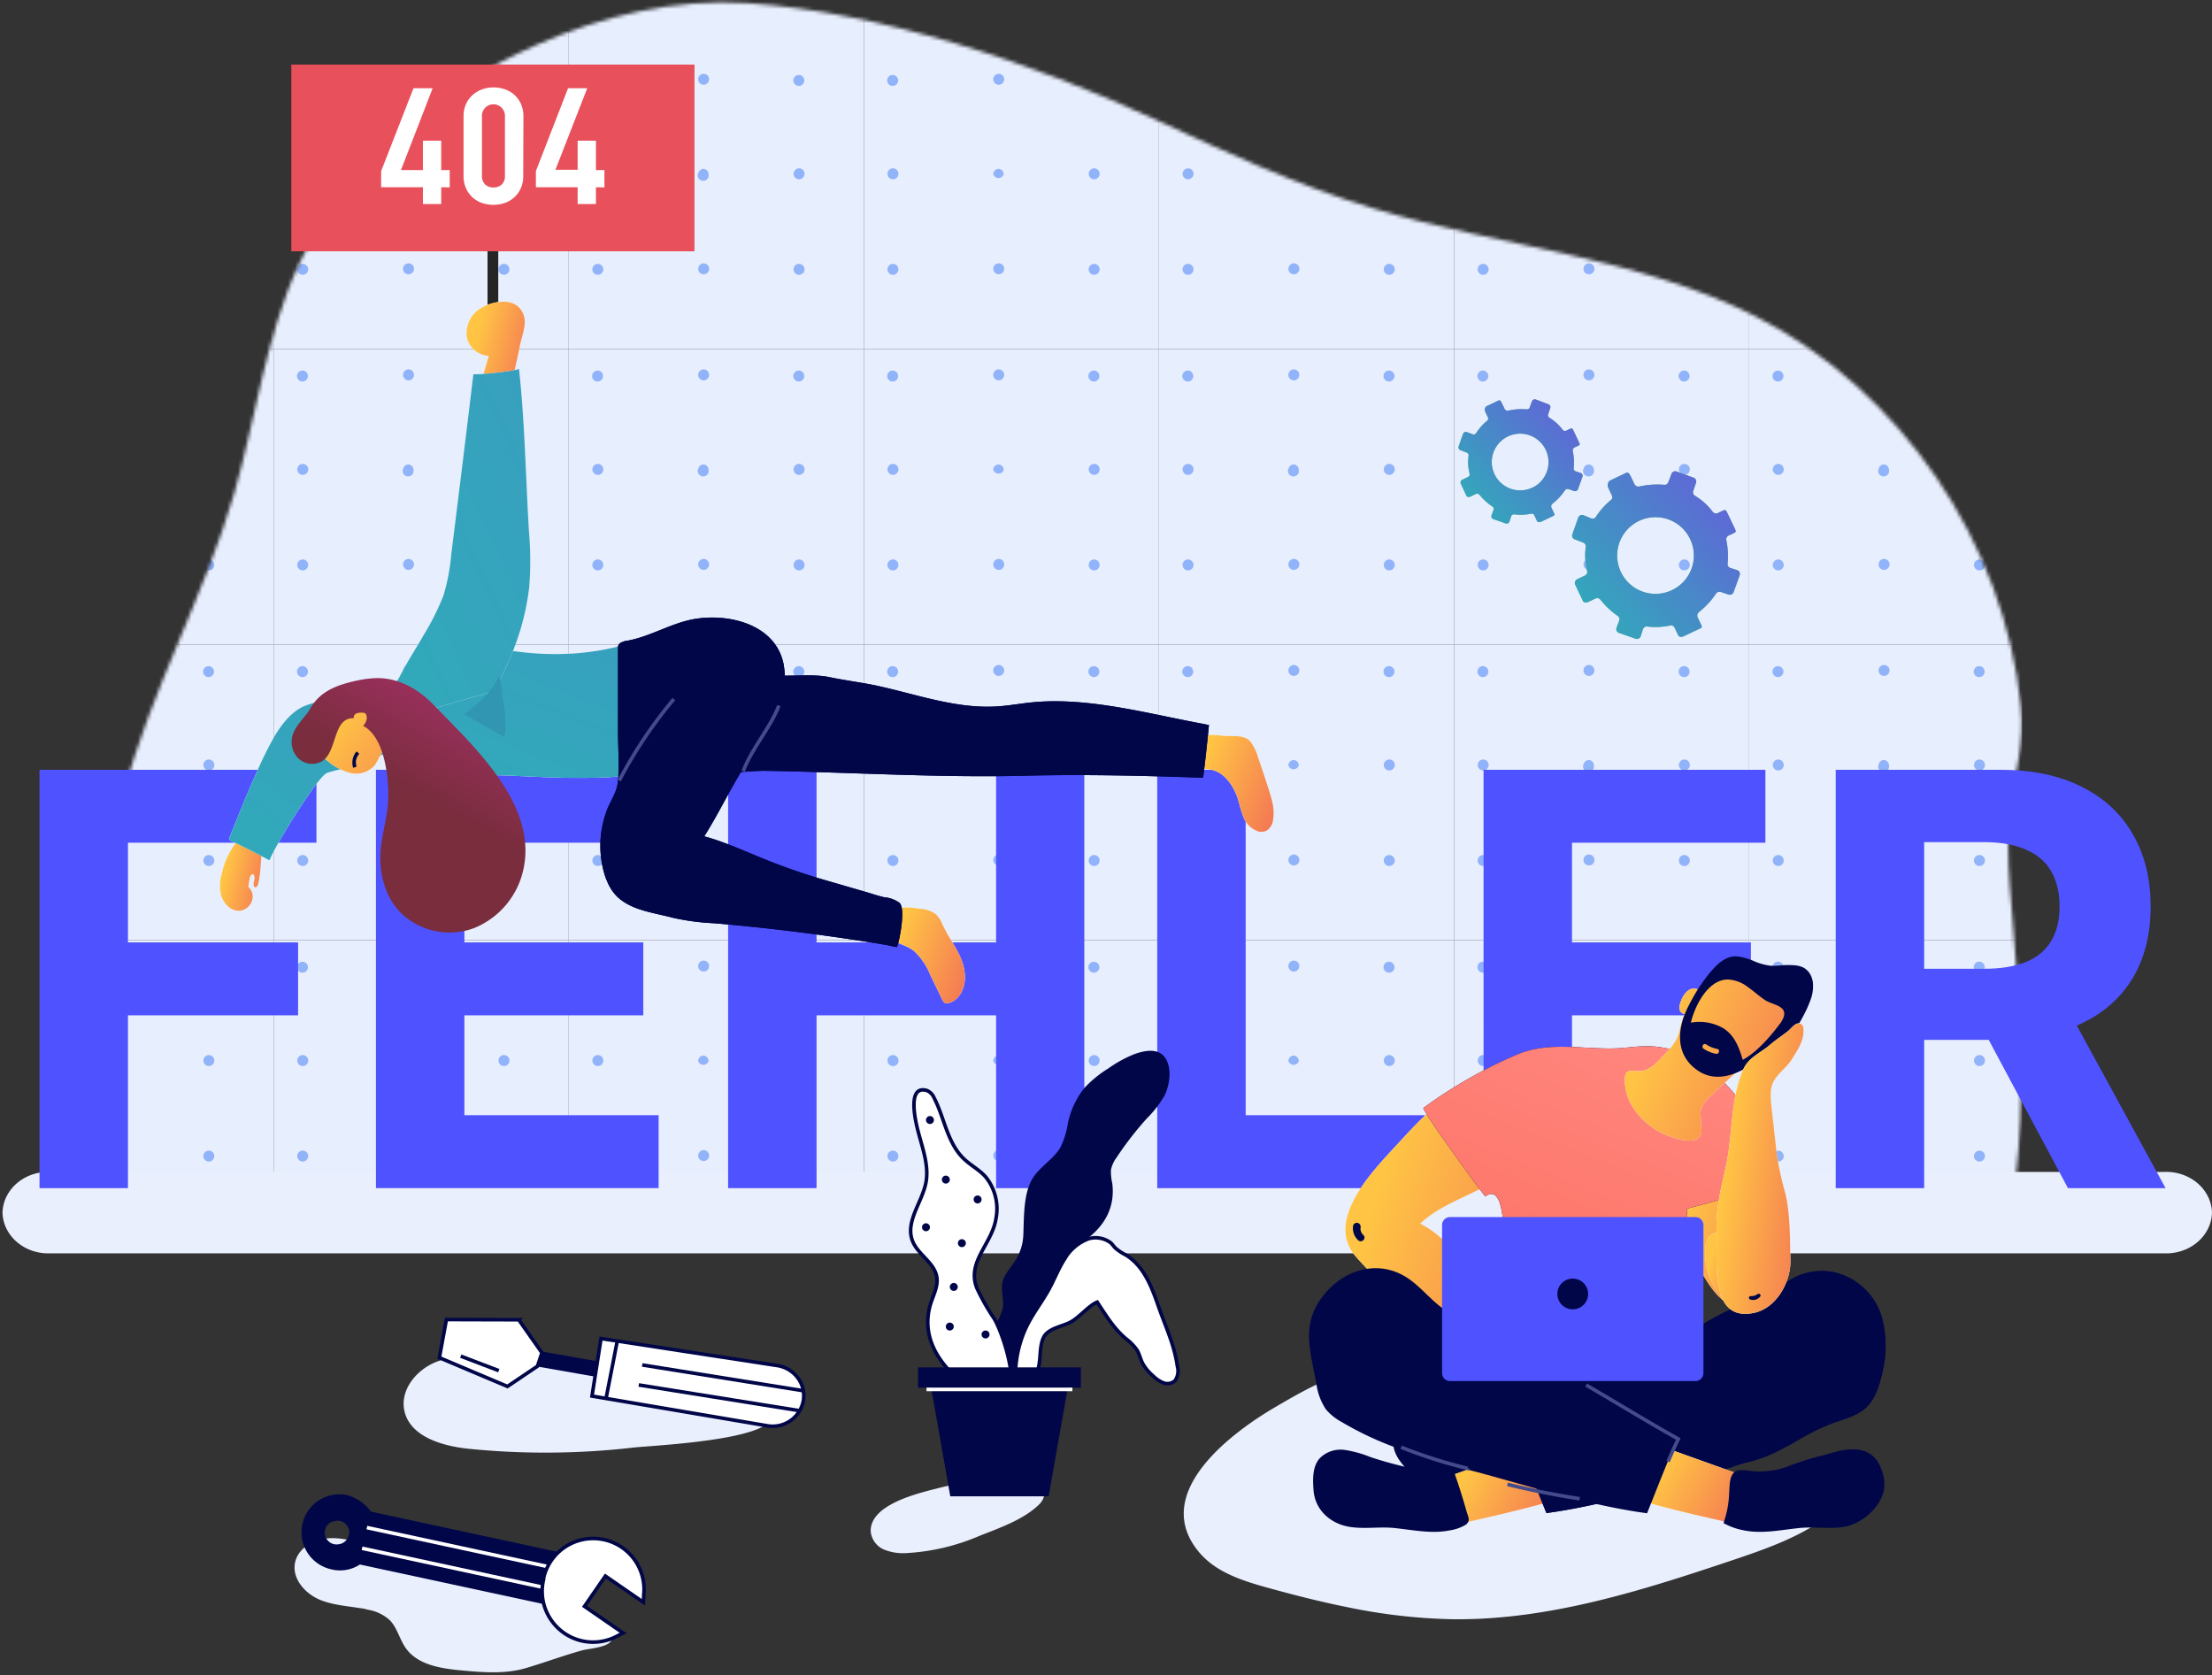 <svg width="618" height="468" fill="none" xmlns="http://www.w3.org/2000/svg"><rect width="100%" height="100%" fill="#333333" stroke="none"/><g clip-path="url(#a)"><g clip-path="url(#b)"><mask id="c" style="mask-type:luminance" maskUnits="userSpaceOnUse" x="13" y="0" width="552" height="341"><path d="M14.84 332.372c-1.251-.489-1.068 2.294.276 2.172 1.343-.123 1.985-1.682 2.336-3.059 9.558-35.952 7.634-74.213 17.176-110.104 7.634-28.734 22.567-55.052 30.857-83.664 6.107-21.211 8.703-43.63 17.955-63.677 13.009-28 38.201-49.058 66.447-61.49 18.505-8.167 38.781-13 58.996-11.669 36.964 2.447 80.096 16.822 113.289 32.221 20.093 9.298 40.124 18.626 61.317 25.064 35.574 10.827 73.958 13.427 107.12 30.279 40.568 20.599 69.44 63.463 73.974 108.759 1.069 10.582-1.527 18.106-2.87 28.138-1.848 14.145.717 29.575 1.527 43.781 1.648 29.989 2.626 41.811-1.527 71.662" fill="#fff"/></mask><g mask="url(#c)"><path d="M571.133-67.644h-82.448v82.579h82.448v-82.579zm0 82.579h-82.448v82.578h82.448V14.935z" fill="#E7EEFD"/><path d="M495.297 21.985a1.522 1.522 0 0 1 1.555-1.033 1.524 1.524 0 0 1 1.391 1.247 1.525 1.525 0 0 1-.363 1.298 1.527 1.527 0 0 1-2.583-1.512zm29.559 0a1.527 1.527 0 1 1 2.532 1.31 1.527 1.527 0 0 1-2.532-1.31zm26.658 0a1.522 1.522 0 0 1 1.555-1.033 1.524 1.524 0 0 1 1.391 1.247 1.525 1.525 0 0 1-.363 1.298 1.527 1.527 0 0 1-2.583-1.512zm-56.217 26.562a1.53 1.53 0 0 1 .983-1.421 1.524 1.524 0 0 1 2.057 1.228 1.52 1.52 0 0 1-.152.892 1.523 1.523 0 0 1-1.514.83 1.525 1.525 0 0 1-1.374-1.529zm29.559 0a1.53 1.53 0 0 1 1.526-1.376 1.53 1.53 0 0 1 1.374 1.53 1.523 1.523 0 0 1-1.549 1.038 1.523 1.523 0 0 1-1.397-1.238l.046.046zm26.658 0a1.53 1.53 0 0 1 .983-1.421 1.524 1.524 0 0 1 2.057 1.228 1.53 1.53 0 0 1-1.666 1.723 1.525 1.525 0 0 1-1.374-1.53zm-56.217 26.548a1.53 1.53 0 0 1 1.526-1.377 1.523 1.523 0 0 1 1.42.985 1.535 1.535 0 0 1-1.227 2.06 1.522 1.522 0 0 1-1.54-.781c-.148-.27-.21-.58-.179-.887zm29.559 0a1.53 1.53 0 0 1 .983-1.422 1.524 1.524 0 0 1 2.057 1.228 1.53 1.53 0 0 1-1.666 1.723 1.53 1.53 0 0 1-1.374-1.53zm26.658 0a1.53 1.53 0 0 1 1.526-1.377 1.523 1.523 0 0 1 1.42.985 1.535 1.535 0 0 1-1.226 2.06 1.524 1.524 0 0 1-1.541-.781c-.148-.27-.21-.58-.179-.887z" fill="#91B3FA"/><path d="M571.133 97.513h-82.448v82.579h82.448V97.513z" fill="#E7EEFD"/><path d="M495.297 104.563a1.523 1.523 0 0 1 1.555-1.033 1.525 1.525 0 0 1 1.391 1.247 1.523 1.523 0 0 1-.363 1.298 1.51 1.51 0 0 1-.566.398 1.516 1.516 0 0 1-1.342-.097 1.527 1.527 0 0 1-.675-1.813zm29.559 0a1.525 1.525 0 0 1 2.946-.371 1.526 1.526 0 1 1-2.946.371zm26.658 0a1.523 1.523 0 0 1 1.555-1.033 1.525 1.525 0 0 1 1.391 1.247 1.523 1.523 0 0 1-.363 1.298 1.51 1.51 0 0 1-.566.398 1.516 1.516 0 0 1-1.342-.097 1.527 1.527 0 0 1-.675-1.813zm-56.217 26.563a1.532 1.532 0 0 1 .983-1.422 1.522 1.522 0 0 1 2.057 1.228 1.525 1.525 0 0 1-.781 1.543 1.523 1.523 0 0 1-1.867-.319 1.523 1.523 0 0 1-.392-1.03zm29.559 0a1.529 1.529 0 0 1 1.526-1.377 1.527 1.527 0 0 1 1.375 1.53 1.542 1.542 0 0 1-.356 1.301 1.522 1.522 0 0 1-1.246.513 1.527 1.527 0 0 1-1.345-2.013l.046.046zm26.658 0a1.532 1.532 0 0 1 .983-1.422 1.526 1.526 0 0 1 2.057 1.228 1.533 1.533 0 0 1-.781 1.543 1.523 1.523 0 0 1-1.867-.319 1.523 1.523 0 0 1-.392-1.03zm-56.217 26.547a1.53 1.53 0 0 1 2.388-1.104 1.527 1.527 0 0 1 .615 1.616 1.531 1.531 0 0 1-2.174 1.005 1.525 1.525 0 0 1-.829-1.517zm29.559 0a1.529 1.529 0 0 1 1.885-1.479 1.528 1.528 0 0 1 1.155 1.286 1.528 1.528 0 0 1-2.649 1.224 1.53 1.53 0 0 1-.391-1.031zm26.658 0a1.53 1.53 0 0 1 2.388-1.104 1.527 1.527 0 0 1 .615 1.616 1.531 1.531 0 0 1-1.283 1.157 1.525 1.525 0 0 1-1.72-1.669z" fill="#91B3FA"/><path d="M571.133 180.092h-82.448v82.578h82.448v-82.578z" fill="#E7EEFD"/><path d="M495.297 187.141a1.523 1.523 0 0 1 1.555-1.032 1.524 1.524 0 0 1 1.391 1.246 1.527 1.527 0 1 1-2.946-.214zm29.559 0a1.53 1.53 0 0 1 1.526-1.361 1.53 1.53 0 1 1-.71 2.888 1.533 1.533 0 0 1-.816-1.527zm26.658 0a1.523 1.523 0 0 1 1.555-1.032 1.524 1.524 0 0 1 1.391 1.246 1.527 1.527 0 1 1-2.946-.214zm-56.217 26.563a1.526 1.526 0 1 1 2.888.699 1.523 1.523 0 0 1-1.514.83 1.523 1.523 0 0 1-1.374-1.529zm29.559 0a1.53 1.53 0 0 1 1.526-1.376 1.53 1.53 0 0 1 1.375 1.529 1.541 1.541 0 0 1-.356 1.301 1.525 1.525 0 0 1-2.657-.81 1.524 1.524 0 0 1 .066-.69l.046.046zm26.658 0a1.526 1.526 0 1 1 2.888.699 1.523 1.523 0 0 1-1.514.83 1.523 1.523 0 0 1-1.374-1.529zm-56.217 26.547a1.529 1.529 0 0 1 1.526-1.376 1.532 1.532 0 0 1 1.42.985 1.538 1.538 0 0 1-.406 1.681 1.524 1.524 0 0 1-1.711.227 1.529 1.529 0 0 1-.829-1.517zm29.559 0a1.531 1.531 0 0 1 .983-1.421 1.526 1.526 0 0 1 2.057 1.228 1.528 1.528 0 0 1-2.649 1.224 1.53 1.53 0 0 1-.391-1.031zm26.658 0a1.529 1.529 0 0 1 1.526-1.376 1.532 1.532 0 0 1 1.42.985 1.538 1.538 0 0 1-.406 1.681 1.524 1.524 0 0 1-2.361-.402 1.53 1.53 0 0 1-.179-.888z" fill="#91B3FA"/><path d="M571.133 262.67h-82.448v82.578h82.448V262.67z" fill="#E7EEFD"/><path d="M495.297 269.72a1.526 1.526 0 0 1 2.915.905 1.537 1.537 0 0 1-.898 1.005 1.516 1.516 0 0 1-1.342-.098 1.513 1.513 0 0 1-.744-1.124 1.517 1.517 0 0 1 .069-.688zm29.559 0a1.525 1.525 0 0 1 2.946-.372 1.526 1.526 0 1 1-2.946.372zm26.658 0a1.526 1.526 0 0 1 2.915.905 1.537 1.537 0 0 1-.898 1.005 1.516 1.516 0 0 1-1.342-.098 1.513 1.513 0 0 1-.744-1.124 1.517 1.517 0 0 1 .069-.688zm-56.217 26.562a1.531 1.531 0 0 1 .983-1.421 1.522 1.522 0 0 1 2.057 1.228 1.52 1.52 0 0 1-.152.892 1.526 1.526 0 0 1-2.888-.699zm29.559 0a1.529 1.529 0 0 1 1.526-1.376 1.527 1.527 0 0 1 1.375 1.529c.044.23.034.467-.027.693a1.534 1.534 0 0 1-1.575 1.121 1.513 1.513 0 0 1-1.167-.675 1.527 1.527 0 0 1-.178-1.337l.046.045zm26.658 0a1.531 1.531 0 0 1 .983-1.421 1.526 1.526 0 0 1 2.057 1.228 1.528 1.528 0 0 1-2.648 1.224 1.526 1.526 0 0 1-.392-1.031zm-56.217 26.548a1.53 1.53 0 0 1 2.946-.392 1.531 1.531 0 0 1-1.227 2.061 1.53 1.53 0 0 1-1.719-1.669zm29.559 0a1.532 1.532 0 0 1 .983-1.422 1.526 1.526 0 0 1 2.057 1.228 1.533 1.533 0 0 1-.781 1.543 1.523 1.523 0 0 1-1.868-.319 1.527 1.527 0 0 1-.391-1.03zm26.658 0a1.53 1.53 0 0 1 2.946-.392 1.531 1.531 0 0 1-1.226 2.061 1.532 1.532 0 0 1-1.541-.782 1.53 1.53 0 0 1-.179-.887z" fill="#91B3FA"/><path d="M488.685-67.644h-82.447v82.579h82.447v-82.579zm0 82.579h-82.447v82.578h82.447V14.935z" fill="#E7EEFD"/><path d="M412.849 21.985a1.532 1.532 0 0 1 1.556-1.033 1.527 1.527 0 0 1 1.36 1.938 1.539 1.539 0 0 1-.898 1.005 1.527 1.527 0 0 1-2.018-1.91zm29.559 0a1.527 1.527 0 1 1 3 .533 1.53 1.53 0 0 1-2.183.993 1.53 1.53 0 0 1-.817-1.527zm26.658 0a1.532 1.532 0 0 1 1.556-1.033 1.527 1.527 0 0 1 1.36 1.938 1.539 1.539 0 0 1-.898 1.005 1.527 1.527 0 0 1-2.018-1.91zm-56.217 26.562a1.53 1.53 0 0 1 .983-1.421 1.524 1.524 0 0 1 2.057 1.228 1.53 1.53 0 0 1-1.666 1.723 1.525 1.525 0 0 1-1.374-1.53zm29.559 0a1.527 1.527 0 0 1 1.527-1.376 1.525 1.525 0 0 1 1.374 1.53 1.526 1.526 0 0 1-2.947-.199l.046.045zm26.658 0a1.53 1.53 0 0 1 .983-1.421 1.524 1.524 0 0 1 2.057 1.228 1.53 1.53 0 0 1-1.666 1.723 1.525 1.525 0 0 1-1.374-1.53zm-56.217 26.548a1.527 1.527 0 1 1 2.541 1.29 1.532 1.532 0 0 1-1.712.227 1.527 1.527 0 0 1-.829-1.517zm29.559 0a1.523 1.523 0 0 1 .983-1.422 1.524 1.524 0 0 1 2.057 1.228 1.53 1.53 0 0 1-1.666 1.723 1.525 1.525 0 0 1-1.374-1.53zm26.658 0a1.527 1.527 0 1 1 2.541 1.29 1.528 1.528 0 0 1-2.361-.403 1.53 1.53 0 0 1-.18-.887z" fill="#91B3FA"/><path d="M488.685 97.513h-82.447v82.579h82.447V97.513z" fill="#E7EEFD"/><path d="M412.849 104.563a1.534 1.534 0 0 1 1.556-1.033 1.528 1.528 0 0 1 1.027 2.545 1.515 1.515 0 0 1-1.248.506 1.523 1.523 0 0 1-1.162-.681 1.534 1.534 0 0 1-.173-1.337zm29.559 0a1.525 1.525 0 0 1 2.946-.371 1.529 1.529 0 0 1-2.129 1.898 1.528 1.528 0 0 1-.817-1.527zm26.658 0a1.534 1.534 0 0 1 1.556-1.033 1.528 1.528 0 0 1 1.027 2.545 1.515 1.515 0 0 1-1.248.506 1.523 1.523 0 0 1-1.162-.681 1.534 1.534 0 0 1-.173-1.337zm-56.217 26.563a1.533 1.533 0 0 1 .983-1.422 1.529 1.529 0 1 1-.591 2.452 1.528 1.528 0 0 1-.392-1.03zm29.559 0a1.526 1.526 0 0 1 1.527-1.377 1.53 1.53 0 0 1 1.374 1.53 1.528 1.528 0 1 1-2.947-.199l.046.046zm26.658 0a1.533 1.533 0 0 1 .983-1.422 1.525 1.525 0 0 1 2.057 1.228 1.533 1.533 0 0 1-.78 1.543 1.525 1.525 0 0 1-2.26-1.349zm-56.217 26.547a1.53 1.53 0 0 1 1.527-1.376 1.521 1.521 0 0 1 1.419.985 1.53 1.53 0 0 1-1.226 2.06 1.523 1.523 0 0 1-1.54-.782 1.53 1.53 0 0 1-.18-.887zm29.559 0c.001-.309.096-.609.272-.863a1.522 1.522 0 0 1 1.613-.616 1.53 1.53 0 0 1-.511 3.008 1.523 1.523 0 0 1-1.374-1.529zm26.658 0a1.53 1.53 0 0 1 1.527-1.376 1.521 1.521 0 0 1 1.419.985 1.53 1.53 0 0 1-1.226 2.06 1.523 1.523 0 0 1-1.54-.782 1.53 1.53 0 0 1-.18-.887z" fill="#91B3FA"/><path d="M488.685 180.092h-82.447v82.578h82.447v-82.578z" fill="#E7EEFD"/><path d="M412.849 187.141a1.521 1.521 0 0 1 1.556-1.032 1.527 1.527 0 0 1 1.027 2.545c-.156.174-.349.31-.565.398a1.534 1.534 0 0 1-1.343-.098 1.53 1.53 0 0 1-.675-1.813zm29.559 0a1.53 1.53 0 0 1 1.527-1.361c.308.002.609.098.863.274a1.536 1.536 0 0 1 .61 1.621 1.534 1.534 0 0 1-.467.777 1.528 1.528 0 0 1-2.533-1.311zm26.658 0a1.521 1.521 0 0 1 1.556-1.032 1.527 1.527 0 0 1 1.027 2.545c-.156.174-.349.31-.565.398a1.534 1.534 0 0 1-1.343-.098 1.53 1.53 0 0 1-.675-1.813zm-56.217 26.563a1.527 1.527 0 1 1 3.055.014 1.527 1.527 0 0 1-3.055-.014zm29.559 0a1.53 1.53 0 0 1 1.527-1.376 1.528 1.528 0 0 1 1.374 1.529 1.527 1.527 0 0 1-.919 1.703 1.523 1.523 0 0 1-1.849-.564 1.533 1.533 0 0 1-.179-1.338l.046.046zm26.658 0a1.527 1.527 0 1 1 3.055.014 1.527 1.527 0 0 1-3.055-.014zm-56.217 26.547a1.526 1.526 0 0 1 2.946-.391c.11.288.13.603.057.903a1.526 1.526 0 0 1-3.003-.512zm29.559 0a1.525 1.525 0 0 1 .983-1.421 1.529 1.529 0 1 1-.591 2.452 1.53 1.53 0 0 1-.392-1.031zm26.658 0a1.526 1.526 0 0 1 2.946-.391c.11.288.13.603.057.903a1.526 1.526 0 0 1-3.003-.512z" fill="#91B3FA"/><path d="M488.685 262.67h-82.447v82.578h82.447V262.67z" fill="#E7EEFD"/><path d="M412.849 269.72a1.526 1.526 0 0 1 2.947.214 1.537 1.537 0 0 1-.364 1.298 1.52 1.52 0 0 1-1.908.3 1.533 1.533 0 0 1-.675-1.812zm29.559 0a1.525 1.525 0 0 1 2.946-.372 1.532 1.532 0 0 1-.413 1.682 1.522 1.522 0 0 1-1.716.217 1.528 1.528 0 0 1-.817-1.527zm26.658 0a1.526 1.526 0 0 1 2.947.214 1.537 1.537 0 0 1-.364 1.298 1.52 1.52 0 0 1-1.908.3 1.533 1.533 0 0 1-.675-1.812zm-56.217 26.562a1.532 1.532 0 0 1 .983-1.421 1.529 1.529 0 1 1-.591 2.452 1.53 1.53 0 0 1-.392-1.031zm29.559 0a1.526 1.526 0 0 1 1.527-1.376 1.528 1.528 0 0 1 1.374 1.529 1.531 1.531 0 0 1-.919 1.703 1.523 1.523 0 0 1-1.849-.564 1.529 1.529 0 0 1-.179-1.337l.046.045zm26.658 0a1.532 1.532 0 0 1 .983-1.421 1.525 1.525 0 0 1 2.057 1.228 1.528 1.528 0 0 1-2.648 1.224 1.53 1.53 0 0 1-.392-1.031zm-56.217 26.548a1.528 1.528 0 1 1 2.541 1.289c-.23.207-.516.339-.821.38a1.529 1.529 0 0 1-1.72-1.669zm29.559 0a1.525 1.525 0 0 1 1.885-1.479 1.529 1.529 0 1 1-1.493 2.509 1.528 1.528 0 0 1-.392-1.03zm26.658 0a1.528 1.528 0 1 1 2.541 1.289 1.529 1.529 0 0 1-1.712.228 1.529 1.529 0 0 1-.829-1.517z" fill="#91B3FA"/><path d="M406.238-67.644H323.79v82.579h82.448v-82.579zm0 82.579H323.79v82.578h82.448V14.935z" fill="#E7EEFD"/><path d="M330.401 21.985a1.532 1.532 0 0 1 1.556-1.033 1.527 1.527 0 0 1 1.36 1.938 1.537 1.537 0 0 1-.898 1.005 1.525 1.525 0 0 1-2.086-1.222 1.533 1.533 0 0 1 .068-.688zm29.559 0a1.533 1.533 0 0 1 1.527-1.361 1.523 1.523 0 0 1 1.42.99 1.537 1.537 0 0 1-.414 1.681 1.527 1.527 0 0 1-2.533-1.31zm26.658 0a1.532 1.532 0 0 1 1.556-1.033 1.527 1.527 0 0 1 1.36 1.938 1.537 1.537 0 0 1-.898 1.005 1.525 1.525 0 0 1-2.086-1.222 1.533 1.533 0 0 1 .068-.688zm-56.217 26.562a1.53 1.53 0 0 1 1.886-1.479 1.527 1.527 0 0 1 1.155 1.286c.04.306-.013.617-.152.892a1.523 1.523 0 0 1-1.514.83 1.528 1.528 0 0 1-1.375-1.529zm29.559 0a1.532 1.532 0 0 1 1.527-1.376 1.525 1.525 0 0 1 1.374 1.53 1.523 1.523 0 0 1-1.55 1.038 1.528 1.528 0 0 1-1.396-1.238l.045.046zm26.658 0a1.53 1.53 0 0 1 1.886-1.479 1.527 1.527 0 0 1 1.155 1.286c.04.306-.013.617-.152.892a1.523 1.523 0 0 1-1.514.83 1.528 1.528 0 0 1-1.375-1.529zm-56.217 26.548a1.532 1.532 0 0 1 1.527-1.377 1.525 1.525 0 0 1 1.419.985 1.532 1.532 0 0 1-.405 1.681 1.525 1.525 0 0 1-2.361-.402c-.148-.27-.21-.58-.18-.887zm29.559 0a1.53 1.53 0 0 1 1.886-1.479 1.527 1.527 0 0 1 1.003 2.178 1.528 1.528 0 0 1-2.497.331 1.53 1.53 0 0 1-.392-1.03zm26.658 0a1.532 1.532 0 0 1 1.527-1.377 1.525 1.525 0 0 1 1.419.985 1.532 1.532 0 0 1-.405 1.681 1.525 1.525 0 0 1-2.361-.402c-.148-.27-.21-.58-.18-.887z" fill="#91B3FA"/><path d="M406.238 97.513H323.79v82.579h82.448V97.513z" fill="#E7EEFD"/><path d="M330.401 104.563a1.534 1.534 0 0 1 1.556-1.033 1.528 1.528 0 0 1 1.36 1.938 1.53 1.53 0 0 1-1.581 1.113 1.53 1.53 0 0 1-1.162-.681 1.532 1.532 0 0 1-.173-1.337zm29.559 0a1.531 1.531 0 0 1 1.527-1.361 1.522 1.522 0 0 1 1.42.99 1.537 1.537 0 0 1-.414 1.681 1.52 1.52 0 0 1-1.716.217 1.53 1.53 0 0 1-.817-1.527zm26.658 0a1.534 1.534 0 0 1 1.556-1.033 1.528 1.528 0 0 1 1.36 1.938 1.53 1.53 0 0 1-1.581 1.113 1.53 1.53 0 0 1-1.162-.681 1.532 1.532 0 0 1-.173-1.337zm-56.217 26.563a1.536 1.536 0 0 1 .984-1.422 1.526 1.526 0 0 1 2.057 1.228c.04.306-.013.617-.152.893a1.523 1.523 0 0 1-1.514.83 1.527 1.527 0 0 1-1.375-1.529zm29.559 0a1.53 1.53 0 0 1 1.527-1.377 1.526 1.526 0 0 1 1.374 1.53 1.528 1.528 0 1 1-2.946-.199l.045.046zm26.658 0a1.536 1.536 0 0 1 .984-1.422 1.526 1.526 0 0 1 2.057 1.228c.04.306-.013.617-.152.893a1.523 1.523 0 0 1-1.514.83 1.527 1.527 0 0 1-1.375-1.529zm-56.217 26.547a1.528 1.528 0 1 1 2.541 1.29 1.531 1.531 0 0 1-1.712.227 1.529 1.529 0 0 1-.829-1.517zm29.559 0a1.53 1.53 0 0 1 1.886-1.479 1.528 1.528 0 0 1 1.155 1.286 1.536 1.536 0 0 1-.781 1.542 1.525 1.525 0 0 1-2.26-1.349zm26.658 0a1.528 1.528 0 1 1 2.541 1.29 1.531 1.531 0 0 1-1.712.227 1.538 1.538 0 0 1-.829-1.517z" fill="#91B3FA"/><path d="M406.238 180.092H323.79v82.578h82.448v-82.578z" fill="#E7EEFD"/><path d="M330.401 187.141a1.521 1.521 0 0 1 1.556-1.032 1.527 1.527 0 0 1 1.36 1.938 1.537 1.537 0 0 1-.898 1.005 1.532 1.532 0 0 1-1.343-.098 1.531 1.531 0 0 1-.675-1.813zm29.559 0a1.529 1.529 0 0 1 2.39-1.087 1.531 1.531 0 0 1-.681 2.773 1.53 1.53 0 0 1-1.709-1.686zm26.658 0a1.521 1.521 0 0 1 1.556-1.032 1.527 1.527 0 0 1 1.36 1.938 1.537 1.537 0 0 1-.898 1.005 1.532 1.532 0 0 1-1.343-.098 1.531 1.531 0 0 1-.675-1.813zm-56.217 26.563a1.535 1.535 0 0 1 .984-1.421 1.527 1.527 0 0 1 1.276 2.77 1.523 1.523 0 0 1-1.868-.318 1.533 1.533 0 0 1-.392-1.031zm29.559 0a1.528 1.528 0 0 1 1.527-1.376 1.528 1.528 0 0 1 1.374 1.529 1.525 1.525 0 0 1-2.946-.199l.045.046zm26.658 0a1.535 1.535 0 0 1 .984-1.421 1.527 1.527 0 0 1 1.276 2.77 1.523 1.523 0 0 1-1.868-.318 1.538 1.538 0 0 1-.392-1.031zm-56.217 26.547a1.53 1.53 0 0 1 1.527-1.376 1.53 1.53 0 1 1-.698 2.893 1.532 1.532 0 0 1-.829-1.517zm29.559 0a1.53 1.53 0 0 1 1.886-1.478 1.526 1.526 0 0 1 1.155 1.285 1.536 1.536 0 0 1-.781 1.543 1.525 1.525 0 0 1-2.26-1.35zm26.658 0a1.53 1.53 0 0 1 1.527-1.376 1.53 1.53 0 1 1-.698 2.893 1.527 1.527 0 0 1-.829-1.517z" fill="#91B3FA"/><path d="M406.238 262.67H323.79v82.578h82.448V262.67z" fill="#E7EEFD"/><path d="M330.401 269.72a1.526 1.526 0 0 1 2.947.214 1.523 1.523 0 0 1-.363 1.298 1.518 1.518 0 0 1-1.909.3 1.52 1.52 0 0 1-.743-1.124 1.53 1.53 0 0 1 .068-.688zm29.559 0a1.531 1.531 0 0 1 1.527-1.361 1.529 1.529 0 1 1-.71 2.888 1.53 1.53 0 0 1-.817-1.527zm26.658 0a1.526 1.526 0 0 1 2.947.214 1.523 1.523 0 0 1-.363 1.298 1.518 1.518 0 0 1-1.909.3 1.52 1.52 0 0 1-.743-1.124 1.53 1.53 0 0 1 .068-.688zm-56.217 26.562a1.53 1.53 0 0 1 1.886-1.478 1.526 1.526 0 0 1 1.155 1.285 1.536 1.536 0 0 1-.781 1.543 1.523 1.523 0 0 1-1.868-.319 1.53 1.53 0 0 1-.392-1.031zm29.559 0a1.53 1.53 0 0 1 1.527-1.376c.378.038.728.216.982.499.255.282.394.65.392 1.03a1.52 1.52 0 0 1-1.55 1.039 1.529 1.529 0 0 1-1.396-1.237l.045.045zm26.658 0a1.53 1.53 0 0 1 1.886-1.478 1.526 1.526 0 0 1 1.155 1.285 1.536 1.536 0 0 1-.781 1.543 1.523 1.523 0 0 1-1.868-.319 1.536 1.536 0 0 1-.392-1.031zm-56.217 26.548a1.528 1.528 0 1 1 2.541 1.289 1.525 1.525 0 0 1-2.541-1.289zm29.559 0a1.536 1.536 0 0 1 .984-1.422 1.526 1.526 0 0 1 2.057 1.228 1.529 1.529 0 0 1-1.667 1.723 1.527 1.527 0 0 1-1.374-1.529zm26.658 0a1.528 1.528 0 1 1 2.541 1.289 1.525 1.525 0 0 1-2.541-1.289z" fill="#91B3FA"/><path d="M323.79-67.644h-82.447v82.579h82.447v-82.579zm0 82.579h-82.447v82.578h82.447V14.935z" fill="#E7EEFD"/><path d="M247.954 21.985a1.527 1.527 0 1 1 2.583 1.512 1.527 1.527 0 0 1-2.583-1.512zm29.559 0a1.527 1.527 0 1 1 2.532 1.31 1.523 1.523 0 0 1-2.36-.42 1.53 1.53 0 0 1-.172-.89zm26.658 0a1.527 1.527 0 1 1 2.583 1.512 1.532 1.532 0 0 1-1.248.505 1.521 1.521 0 0 1-1.162-.68 1.53 1.53 0 0 1-.173-1.337zm-56.217 26.562a1.523 1.523 0 0 1 .983-1.421 1.524 1.524 0 0 1 2.057 1.228 1.53 1.53 0 0 1-1.666 1.723 1.525 1.525 0 0 1-1.374-1.53zm29.559 0a1.527 1.527 0 0 1 1.527-1.376 1.525 1.525 0 0 1 1.374 1.53 1.528 1.528 0 0 1-2.947-.199l.046.045zm26.658 0a1.523 1.523 0 0 1 .983-1.421 1.524 1.524 0 0 1 2.057 1.228 1.53 1.53 0 0 1-1.666 1.723 1.525 1.525 0 0 1-1.374-1.53zm-56.217 26.548a1.527 1.527 0 1 1 2.54 1.29 1.525 1.525 0 0 1-2.54-1.29zm29.559 0a1.523 1.523 0 0 1 .983-1.422 1.524 1.524 0 0 1 2.057 1.228 1.526 1.526 0 1 1-3.04.193zm26.658 0a1.527 1.527 0 1 1 2.54 1.29 1.525 1.525 0 0 1-2.54-1.29z" fill="#91B3FA"/><path d="M323.79 97.513h-82.447v82.579h82.447V97.513z" fill="#E7EEFD"/><path d="M247.954 104.563a1.529 1.529 0 0 1 1.556-1.033 1.532 1.532 0 0 1 1.027 2.545 1.51 1.51 0 0 1-.566.398 1.514 1.514 0 0 1-1.342-.097 1.534 1.534 0 0 1-.675-1.813zm29.559 0a1.525 1.525 0 0 1 2.946-.371 1.529 1.529 0 0 1-2.129 1.898 1.528 1.528 0 0 1-.817-1.527zm26.658 0a1.529 1.529 0 0 1 2.464-.647 1.537 1.537 0 0 1 .451 1.552 1.518 1.518 0 0 1-.897 1.005 1.52 1.52 0 0 1-1.845-.573 1.534 1.534 0 0 1-.173-1.337zm-56.217 26.563a1.525 1.525 0 0 1 2.661-1.016 1.533 1.533 0 0 1-.401 2.365 1.527 1.527 0 0 1-2.26-1.349zm29.559 0a1.526 1.526 0 0 1 1.527-1.377 1.53 1.53 0 0 1 1.374 1.53 1.529 1.529 0 0 1-2.459.658 1.53 1.53 0 0 1-.488-.857l.046.046zm26.658 0a1.525 1.525 0 0 1 1.885-1.479 1.529 1.529 0 1 1-1.493 2.509 1.528 1.528 0 0 1-.392-1.03zm-56.217 26.547a1.53 1.53 0 0 1 1.527-1.376 1.521 1.521 0 0 1 1.419.985 1.538 1.538 0 0 1-.406 1.681 1.517 1.517 0 0 1-1.711.227 1.53 1.53 0 0 1-.829-1.517zm29.559 0c.001-.309.096-.609.272-.863a1.522 1.522 0 0 1 1.613-.616c.3.073.57.234.776.464.207.229.339.516.379.822a1.527 1.527 0 1 1-3.04.193zm26.658 0a1.53 1.53 0 0 1 1.527-1.376 1.521 1.521 0 0 1 1.419.985 1.53 1.53 0 0 1-1.226 2.06 1.523 1.523 0 0 1-1.54-.782 1.53 1.53 0 0 1-.18-.887z" fill="#91B3FA"/><path d="M323.79 180.092h-82.447v82.578h82.447v-82.578z" fill="#E7EEFD"/><path d="M247.954 187.141a1.529 1.529 0 0 1 1.556-1.032c.337.024.656.16.907.385a1.535 1.535 0 0 1 .452 1.553 1.524 1.524 0 0 1-2.742.432 1.533 1.533 0 0 1-.173-1.338zm29.559 0a1.53 1.53 0 0 1 1.527-1.361c.308.002.609.098.863.274a1.536 1.536 0 0 1 .61 1.621 1.529 1.529 0 0 1-2.183.993 1.531 1.531 0 0 1-.817-1.527zm26.658 0a1.529 1.529 0 0 1 2.464-.647c.251.226.421.529.483.861a1.541 1.541 0 0 1-.364 1.299c-.156.174-.349.31-.565.398a1.534 1.534 0 0 1-1.343-.098 1.53 1.53 0 0 1-.675-1.813zm-56.217 26.563a1.52 1.52 0 0 1 .272-.863 1.528 1.528 0 1 1 1.988 2.212 1.527 1.527 0 0 1-2.26-1.349zm29.559 0a1.53 1.53 0 0 1 1.527-1.376 1.528 1.528 0 0 1 1.374 1.529 1.532 1.532 0 0 1-1.55 1.039 1.527 1.527 0 0 1-1.397-1.238l.046.046zm26.658 0a1.52 1.52 0 0 1 .272-.863 1.528 1.528 0 1 1 1.988 2.212 1.527 1.527 0 0 1-2.26-1.349zm-56.217 26.547a1.526 1.526 0 0 1 2.946-.391 1.538 1.538 0 0 1-.406 1.681 1.524 1.524 0 0 1-2.36-.402 1.531 1.531 0 0 1-.18-.888zm29.559 0a1.525 1.525 0 0 1 .983-1.421 1.52 1.52 0 0 1 1.678.406 1.523 1.523 0 0 1 .227 1.714 1.529 1.529 0 0 1-1.514.831 1.53 1.53 0 0 1-1.374-1.53zm26.658 0a1.526 1.526 0 0 1 2.946-.391 1.53 1.53 0 0 1-1.226 2.06 1.527 1.527 0 0 1-1.72-1.669z" fill="#91B3FA"/><path d="M323.79 262.67h-82.447v82.578h82.447V262.67z" fill="#E7EEFD"/><path d="M247.954 269.72a1.527 1.527 0 1 1 2.583 1.512 1.533 1.533 0 0 1-1.248.505 1.51 1.51 0 0 1-.66-.205 1.533 1.533 0 0 1-.675-1.812zm29.559 0a1.525 1.525 0 0 1 2.946-.372 1.532 1.532 0 0 1-.414 1.682 1.527 1.527 0 0 1-2.532-1.31zm26.658 0a1.527 1.527 0 1 1 2.583 1.512 1.52 1.52 0 0 1-1.908.3 1.533 1.533 0 0 1-.675-1.812zm-56.217 26.562a1.525 1.525 0 0 1 .983-1.421 1.52 1.52 0 0 1 1.678.406 1.528 1.528 0 1 1-2.269 2.046 1.53 1.53 0 0 1-.392-1.031zm29.559 0a1.526 1.526 0 0 1 1.527-1.376 1.528 1.528 0 0 1 1.374 1.529 1.531 1.531 0 0 1-1.55 1.039 1.526 1.526 0 0 1-1.397-1.237l.046.045zm26.658 0a1.525 1.525 0 0 1 .983-1.421 1.529 1.529 0 1 1-.591 2.452 1.53 1.53 0 0 1-.392-1.031zm-56.217 26.548a1.528 1.528 0 0 1 2.946-.392 1.525 1.525 0 0 1-1.226 2.061 1.529 1.529 0 0 1-1.72-1.669zm29.559 0a1.525 1.525 0 0 1 2.661-1.016 1.525 1.525 0 0 1-.401 2.365 1.527 1.527 0 0 1-2.26-1.349zm26.658 0a1.528 1.528 0 0 1 2.946-.392 1.534 1.534 0 0 1-.406 1.681 1.526 1.526 0 0 1-2.54-1.289z" fill="#91B3FA"/><path d="M241.343-67.644h-82.448v82.579h82.448v-82.579zm0 82.579h-82.448v82.578h82.448V14.935z" fill="#E7EEFD"/><path d="M165.506 21.985a1.532 1.532 0 0 1 1.556-1.033 1.527 1.527 0 0 1 1.36 1.938 1.527 1.527 0 1 1-2.916-.905zm29.559 0a1.533 1.533 0 0 1 1.527-1.361 1.523 1.523 0 0 1 1.419.99 1.53 1.53 0 0 1-2.129 1.897 1.531 1.531 0 0 1-.817-1.526zm26.658 0a1.532 1.532 0 0 1 1.556-1.033 1.527 1.527 0 0 1 1.36 1.938 1.527 1.527 0 1 1-2.916-.905zm-56.217 26.562a1.53 1.53 0 0 1 1.886-1.479 1.527 1.527 0 0 1 1.155 1.286 1.529 1.529 0 0 1-1.667 1.723 1.525 1.525 0 0 1-1.374-1.53zm29.559 0a1.532 1.532 0 0 1 1.527-1.376 1.525 1.525 0 0 1 1.374 1.53 1.528 1.528 0 1 1-2.947-.2l.046.046zm26.658 0a1.53 1.53 0 0 1 1.886-1.479 1.527 1.527 0 0 1 1.155 1.286 1.529 1.529 0 0 1-1.667 1.723 1.525 1.525 0 0 1-1.374-1.53zm-56.217 26.548a1.532 1.532 0 0 1 1.527-1.377 1.525 1.525 0 0 1 1.419.985 1.532 1.532 0 0 1-.405 1.681 1.525 1.525 0 0 1-2.361-.402 1.53 1.53 0 0 1-.18-.887zm29.559 0a1.53 1.53 0 0 1 1.886-1.479 1.527 1.527 0 0 1 1.003 2.178 1.528 1.528 0 0 1-2.497.331 1.53 1.53 0 0 1-.392-1.03zm26.658 0a1.532 1.532 0 0 1 1.527-1.377 1.525 1.525 0 0 1 1.419.985 1.532 1.532 0 0 1-.405 1.681 1.525 1.525 0 0 1-2.361-.402 1.53 1.53 0 0 1-.18-.887z" fill="#91B3FA"/><path d="M241.343 97.513h-82.448v82.579h82.448V97.513z" fill="#E7EEFD"/><path d="M165.506 104.563a1.534 1.534 0 0 1 1.556-1.033 1.528 1.528 0 0 1 1.027 2.545 1.518 1.518 0 0 1-1.908.301 1.533 1.533 0 0 1-.675-1.813zm29.559 0a1.531 1.531 0 0 1 1.527-1.361 1.522 1.522 0 0 1 1.419.99 1.529 1.529 0 0 1-2.129 1.898 1.53 1.53 0 0 1-.817-1.527zm26.658 0a1.534 1.534 0 0 1 1.556-1.033 1.528 1.528 0 0 1 1.027 2.545 1.518 1.518 0 0 1-1.908.301 1.533 1.533 0 0 1-.675-1.813zm-56.217 26.563a1.536 1.536 0 0 1 .984-1.422 1.526 1.526 0 0 1 2.057 1.228 1.529 1.529 0 0 1-1.667 1.723 1.528 1.528 0 0 1-1.374-1.529zm29.559 0a1.53 1.53 0 0 1 1.527-1.377 1.53 1.53 0 0 1 1.374 1.53 1.528 1.528 0 1 1-2.947-.199l.046.046zm26.658 0a1.536 1.536 0 0 1 .984-1.422 1.526 1.526 0 0 1 2.057 1.228 1.529 1.529 0 0 1-1.667 1.723 1.528 1.528 0 0 1-1.374-1.529zm-56.217 26.547a1.526 1.526 0 0 1 2.946-.391 1.53 1.53 0 0 1-1.226 2.06 1.523 1.523 0 0 1-1.54-.782 1.53 1.53 0 0 1-.18-.887zm29.559 0a1.53 1.53 0 0 1 1.886-1.479 1.528 1.528 0 0 1 1.155 1.286 1.536 1.536 0 0 1-.781 1.542 1.525 1.525 0 0 1-2.26-1.349zm26.658 0a1.526 1.526 0 0 1 2.946-.391 1.53 1.53 0 0 1-1.226 2.06 1.523 1.523 0 0 1-1.54-.782 1.53 1.53 0 0 1-.18-.887z" fill="#91B3FA"/><path d="M241.343 180.092h-82.448v82.578h82.448v-82.578z" fill="#E7EEFD"/><path d="M165.506 187.141a1.521 1.521 0 0 1 1.556-1.032 1.527 1.527 0 0 1 1.027 2.545 1.53 1.53 0 0 1-1.248.505 1.527 1.527 0 0 1-1.335-2.018zm29.559 0a1.529 1.529 0 0 1 2.39-1.087 1.536 1.536 0 0 1 .61 1.621 1.534 1.534 0 0 1-.467.777 1.528 1.528 0 0 1-2.533-1.311zm26.658 0a1.521 1.521 0 0 1 1.556-1.032 1.527 1.527 0 0 1 1.027 2.545 1.53 1.53 0 0 1-1.248.505 1.527 1.527 0 0 1-1.335-2.018zm-56.217 26.563a1.535 1.535 0 0 1 .984-1.421 1.527 1.527 0 0 1 1.276 2.77 1.525 1.525 0 0 1-2.26-1.349zm29.559 0a1.526 1.526 0 0 1 1.527-1.376 1.528 1.528 0 0 1 1.374 1.529 1.527 1.527 0 0 1-.919 1.703 1.52 1.52 0 0 1-1.344-.091 1.524 1.524 0 0 1-.75-1.121 1.538 1.538 0 0 1 .066-.69l.046.046zm26.658 0a1.535 1.535 0 0 1 .984-1.421 1.527 1.527 0 0 1 1.276 2.77 1.525 1.525 0 0 1-2.26-1.349zm-56.217 26.547a1.53 1.53 0 0 1 1.527-1.376 1.53 1.53 0 1 1-.698 2.893 1.527 1.527 0 0 1-.829-1.517zm29.559 0a1.53 1.53 0 0 1 1.886-1.478 1.526 1.526 0 0 1 1.155 1.285 1.536 1.536 0 0 1-.781 1.543 1.525 1.525 0 0 1-2.26-1.35zm26.658 0a1.53 1.53 0 0 1 1.527-1.376 1.53 1.53 0 1 1-.698 2.893 1.527 1.527 0 0 1-.829-1.517z" fill="#91B3FA"/><path d="M241.343 262.67h-82.448v82.578h82.448V262.67z" fill="#E7EEFD"/><path d="M165.506 269.72a1.526 1.526 0 0 1 2.947.214 1.537 1.537 0 0 1-.364 1.298 1.53 1.53 0 0 1-1.248.505 1.52 1.52 0 0 1-1.404-1.329 1.545 1.545 0 0 1 .069-.688zm29.559 0a1.531 1.531 0 0 1 1.527-1.361 1.522 1.522 0 0 1 1.419.989 1.532 1.532 0 0 1-.413 1.682 1.527 1.527 0 0 1-2.533-1.31zm26.658 0a1.526 1.526 0 0 1 2.947.214 1.537 1.537 0 0 1-.364 1.298 1.53 1.53 0 0 1-1.248.505 1.52 1.52 0 0 1-1.403-1.329 1.53 1.53 0 0 1 .068-.688zm-56.217 26.562a1.53 1.53 0 0 1 1.886-1.478 1.526 1.526 0 0 1 1.155 1.285 1.536 1.536 0 0 1-.781 1.543 1.525 1.525 0 0 1-2.26-1.35zm29.559 0a1.53 1.53 0 0 1 1.527-1.376 1.528 1.528 0 0 1 1.374 1.529 1.526 1.526 0 0 1-2.947-.198l.046.045zm26.658 0a1.53 1.53 0 0 1 1.886-1.478 1.526 1.526 0 0 1 1.155 1.285 1.536 1.536 0 0 1-.781 1.543 1.525 1.525 0 0 1-2.26-1.35zm-56.217 26.548a1.526 1.526 0 0 1 2.946-.392 1.534 1.534 0 0 1-.405 1.681 1.525 1.525 0 0 1-2.541-1.289zm29.559 0a1.536 1.536 0 0 1 .984-1.422 1.526 1.526 0 0 1 2.057 1.228 1.529 1.529 0 0 1-1.667 1.723 1.528 1.528 0 0 1-1.374-1.529zm26.658 0a1.526 1.526 0 0 1 2.946-.392 1.534 1.534 0 0 1-.405 1.681 1.525 1.525 0 0 1-2.541-1.289z" fill="#91B3FA"/><path d="M158.895-67.644H76.448v82.579h82.447v-82.579zm0 82.579H76.448v82.578h82.447V14.935z" fill="#E7EEFD"/><path d="M83.059 21.985a1.528 1.528 0 0 1 2.463-.647 1.53 1.53 0 0 1-1.128 2.664 1.525 1.525 0 0 1-1.404-1.329 1.532 1.532 0 0 1 .069-.688zm29.559 0a1.527 1.527 0 1 1 2.532 1.31 1.523 1.523 0 0 1-2.361-.42 1.537 1.537 0 0 1-.171-.89zm26.658 0a1.522 1.522 0 0 1 1.556-1.033 1.524 1.524 0 0 1 1.39 1.247 1.525 1.525 0 0 1-.363 1.298 1.527 1.527 0 0 1-2.583-1.512zM83.059 48.547a1.53 1.53 0 0 1 1.885-1.478 1.526 1.526 0 0 1 1.155 1.285 1.532 1.532 0 0 1-.78 1.542 1.524 1.524 0 0 1-1.868-.318 1.53 1.53 0 0 1-.392-1.03zm29.559 0a1.53 1.53 0 0 1 1.526-1.376 1.528 1.528 0 0 1 1.375 1.53 1.542 1.542 0 0 1-.356 1.3 1.529 1.529 0 0 1-1.908.311 1.532 1.532 0 0 1-.683-1.81l.046.045zm26.658 0a1.523 1.523 0 0 1 .983-1.421 1.524 1.524 0 0 1 2.057 1.228 1.526 1.526 0 1 1-3.04.193zM83.059 75.095a1.53 1.53 0 0 1 1.526-1.377 1.525 1.525 0 0 1 1.477 1.889 1.53 1.53 0 0 1-1.283 1.157 1.526 1.526 0 0 1-1.72-1.67zm29.559 0a1.53 1.53 0 0 1 .983-1.422 1.524 1.524 0 0 1 2.057 1.228c.041.306-.012.617-.152.893a1.523 1.523 0 0 1-1.514.83 1.525 1.525 0 0 1-1.374-1.53zm26.658 0a1.53 1.53 0 0 1 1.526-1.377 1.523 1.523 0 0 1 1.42.985 1.528 1.528 0 0 1-2.117 1.908 1.53 1.53 0 0 1-.829-1.517z" fill="#91B3FA"/><path d="M158.895 97.513H76.448v82.579h82.447V97.513z" fill="#E7EEFD"/><path d="M83.059 104.563a1.53 1.53 0 0 1 1.556-1.033 1.527 1.527 0 0 1 1.36 1.938 1.524 1.524 0 0 1-1.581 1.113 1.526 1.526 0 0 1-1.404-1.329 1.532 1.532 0 0 1 .069-.689zm29.559 0a1.525 1.525 0 0 1 2.946-.371 1.529 1.529 0 0 1-2.13 1.898 1.53 1.53 0 0 1-.816-1.527zm26.658 0a1.523 1.523 0 0 1 1.556-1.033 1.525 1.525 0 0 1 1.39 1.247 1.523 1.523 0 0 1-.363 1.298 1.51 1.51 0 0 1-.566.398 1.516 1.516 0 0 1-1.342-.097 1.527 1.527 0 0 1-.675-1.813zm-56.217 26.563a1.533 1.533 0 0 1 .983-1.422 1.525 1.525 0 0 1 2.057 1.228 1.535 1.535 0 0 1-.78 1.543 1.525 1.525 0 0 1-2.26-1.349zm29.559 0a1.529 1.529 0 0 1 1.526-1.377 1.527 1.527 0 0 1 1.375 1.53 1.542 1.542 0 0 1-.356 1.301 1.522 1.522 0 0 1-1.246.513 1.531 1.531 0 0 1-1.411-1.324 1.52 1.52 0 0 1 .066-.689l.046.046zm26.658 0a1.525 1.525 0 0 1 3.04-.194 1.525 1.525 0 0 1-.78 1.543 1.528 1.528 0 0 1-2.26-1.349zm-56.217 26.547a1.527 1.527 0 1 1 3.003.512 1.533 1.533 0 0 1-1.283 1.157 1.523 1.523 0 0 1-1.72-1.669zm29.559 0a1.529 1.529 0 0 1 1.885-1.479 1.534 1.534 0 0 1 1.003 2.178 1.523 1.523 0 0 1-1.514.83 1.523 1.523 0 0 1-1.374-1.529zm26.658 0a1.53 1.53 0 0 1 2.388-1.104 1.527 1.527 0 0 1 .615 1.616 1.531 1.531 0 0 1-1.283 1.157 1.517 1.517 0 0 1-.891-.152 1.53 1.53 0 0 1-.829-1.517z" fill="#91B3FA"/><path d="M158.895 180.092H76.448v82.578h82.447v-82.578z" fill="#E7EEFD"/><path d="M83.059 187.141a1.53 1.53 0 0 1 1.556-1.032 1.526 1.526 0 0 1 1.36 1.938 1.531 1.531 0 0 1-.899 1.005 1.531 1.531 0 0 1-1.342-.098 1.535 1.535 0 0 1-.744-1.124 1.534 1.534 0 0 1 .069-.689zm29.559 0a1.53 1.53 0 0 1 1.526-1.361 1.53 1.53 0 1 1-.71 2.888 1.533 1.533 0 0 1-.816-1.527zm26.658 0a1.523 1.523 0 0 1 1.556-1.032 1.524 1.524 0 0 1 1.39 1.246 1.527 1.527 0 1 1-2.946-.214zm-56.217 26.563a1.527 1.527 0 1 1 2.26 1.349 1.525 1.525 0 0 1-2.26-1.349zm29.559 0a1.53 1.53 0 0 1 1.526-1.376 1.53 1.53 0 0 1 1.375 1.529 1.541 1.541 0 0 1-.356 1.301 1.525 1.525 0 0 1-2.657-.81 1.524 1.524 0 0 1 .066-.69l.046.046zm26.658 0a1.52 1.52 0 0 1 .272-.863 1.527 1.527 0 0 1 2.616 1.562 1.527 1.527 0 0 1-2.888-.699zm-56.217 26.547a1.529 1.529 0 0 1 2.388-1.104 1.533 1.533 0 0 1 .152 2.394 1.525 1.525 0 0 1-2.36-.402 1.533 1.533 0 0 1-.18-.888zm29.559 0a1.531 1.531 0 0 1 .983-1.421 1.522 1.522 0 0 1 2.057 1.228 1.52 1.52 0 0 1-.152.892 1.526 1.526 0 0 1-2.888-.699zm26.658 0a1.529 1.529 0 0 1 1.526-1.376 1.532 1.532 0 0 1 1.42.985 1.538 1.538 0 0 1-.406 1.681 1.524 1.524 0 0 1-2.36-.402 1.531 1.531 0 0 1-.18-.888z" fill="#91B3FA"/><path d="M158.895 262.67H76.448v82.578h82.447V262.67z" fill="#E7EEFD"/><path d="M83.059 269.72a1.528 1.528 0 1 1 2.018 1.91 1.518 1.518 0 0 1-1.343-.098 1.534 1.534 0 0 1-.675-1.812zm29.559 0a1.525 1.525 0 0 1 2.946-.372 1.532 1.532 0 0 1-.414 1.682 1.53 1.53 0 0 1-2.361-.42 1.535 1.535 0 0 1-.171-.89zm26.658 0a1.527 1.527 0 1 1 2.583 1.512 1.533 1.533 0 0 1-1.248.505 1.51 1.51 0 0 1-.66-.205 1.513 1.513 0 0 1-.744-1.124 1.53 1.53 0 0 1 .069-.688zm-56.217 26.562a1.532 1.532 0 0 1 .983-1.421 1.525 1.525 0 0 1 2.057 1.228 1.53 1.53 0 0 1-1.666 1.723 1.525 1.525 0 0 1-1.374-1.53zm29.559 0a1.529 1.529 0 0 1 1.526-1.376 1.527 1.527 0 0 1 1.375 1.529 1.532 1.532 0 0 1-.92 1.703 1.516 1.516 0 0 1-.682.111 1.517 1.517 0 0 1-1.167-.675 1.527 1.527 0 0 1-.178-1.337l.046.045zm26.658 0a1.525 1.525 0 0 1 .983-1.421 1.522 1.522 0 0 1 2.057 1.228 1.529 1.529 0 0 1-1.666 1.723 1.53 1.53 0 0 1-1.374-1.53zM83.059 322.83a1.53 1.53 0 0 1 1.526-1.376 1.53 1.53 0 0 1 .193 3.045 1.53 1.53 0 0 1-1.72-1.669zm29.559 0a1.532 1.532 0 0 1 .983-1.422 1.522 1.522 0 0 1 2.057 1.228 1.525 1.525 0 0 1-.781 1.543 1.523 1.523 0 0 1-1.867-.319 1.523 1.523 0 0 1-.392-1.03zm26.658 0a1.53 1.53 0 0 1 2.946-.392 1.525 1.525 0 0 1-1.226 2.061 1.523 1.523 0 0 1-1.54-.782 1.53 1.53 0 0 1-.18-.887z" fill="#91B3FA"/><path d="M76.448-67.644H-6v82.579h82.448v-82.579zm0 82.579H-6v82.578h82.448V14.935z" fill="#E7EEFD"/><path d="M30.17 21.985a1.53 1.53 0 0 1 1.527-1.361 1.524 1.524 0 0 1 1.42.99 1.531 1.531 0 0 1-1.239 2.056 1.525 1.525 0 0 1-1.708-1.685zm26.658 0a1.528 1.528 0 0 1 2.464-.647 1.53 1.53 0 0 1-1.789 2.46 1.528 1.528 0 0 1-.675-1.813zM30.17 48.547a1.53 1.53 0 0 1 1.527-1.376 1.526 1.526 0 0 1 1.374 1.53 1.532 1.532 0 0 1-.92 1.702 1.523 1.523 0 0 1-1.848-.564 1.53 1.53 0 0 1-.179-1.338l.046.046zm26.658 0a1.531 1.531 0 0 1 .983-1.421 1.524 1.524 0 0 1 2.057 1.228 1.531 1.531 0 0 1-1.666 1.723 1.526 1.526 0 0 1-1.374-1.53zM30.17 75.095a1.53 1.53 0 0 1 .983-1.422 1.524 1.524 0 0 1 2.057 1.228 1.531 1.531 0 0 1-.78 1.543 1.524 1.524 0 0 1-1.868-.319 1.53 1.53 0 0 1-.392-1.03zm26.658 0a1.53 1.53 0 0 1 1.527-1.377 1.525 1.525 0 0 1 1.42.985 1.532 1.532 0 0 1-1.227 2.06 1.525 1.525 0 0 1-1.72-1.668z" fill="#91B3FA"/><path d="M76.448 97.513H-6v82.579h82.448V97.513z" fill="#E7EEFD"/><path d="M30.17 104.563a1.528 1.528 0 0 1 2.39-1.087 1.528 1.528 0 0 1 .143 2.397 1.52 1.52 0 0 1-2.36-.42 1.53 1.53 0 0 1-.173-.89zm26.658 0a1.53 1.53 0 0 1 1.556-1.033 1.527 1.527 0 0 1 1.36 1.938 1.522 1.522 0 0 1-.898 1.005 1.518 1.518 0 0 1-1.343-.097 1.53 1.53 0 0 1-.675-1.813zM30.17 131.126a1.528 1.528 0 0 1 1.527-1.377 1.525 1.525 0 0 1 1.374 1.53 1.525 1.525 0 0 1-2.459.658 1.529 1.529 0 0 1-.488-.857l.046.046zm26.658 0a1.533 1.533 0 0 1 .983-1.422 1.525 1.525 0 0 1 2.057 1.228 1.534 1.534 0 0 1-.78 1.543 1.525 1.525 0 0 1-2.26-1.349zM30.17 157.673a1.53 1.53 0 0 1 1.885-1.479 1.527 1.527 0 0 1 1.155 1.286 1.53 1.53 0 0 1-1.666 1.722 1.524 1.524 0 0 1-1.374-1.529zm26.658 0a1.527 1.527 0 1 1 3.003.512 1.533 1.533 0 0 1-1.283 1.157 1.524 1.524 0 0 1-1.72-1.669z" fill="#91B3FA"/><path d="M76.448 180.092H-6v82.578h82.448v-82.578z" fill="#E7EEFD"/><path d="M30.17 187.141a1.529 1.529 0 0 1 2.39-1.087 1.533 1.533 0 0 1 .143 2.398 1.53 1.53 0 0 1-2.533-1.311zm26.658 0a1.53 1.53 0 0 1 1.556-1.032 1.526 1.526 0 0 1 1.36 1.938 1.529 1.529 0 0 1-1.58 1.112 1.526 1.526 0 0 1-1.405-1.329 1.532 1.532 0 0 1 .07-.689zM30.17 213.704a1.527 1.527 0 0 1 1.527-1.376 1.529 1.529 0 0 1 1.374 1.529 1.531 1.531 0 0 1-1.55 1.039 1.528 1.528 0 0 1-1.397-1.238l.046.046zm26.658 0a1.528 1.528 0 1 1 3.056.014 1.528 1.528 0 0 1-3.056-.014zM30.17 240.251a1.532 1.532 0 0 1 .983-1.421 1.525 1.525 0 0 1 2.057 1.228 1.53 1.53 0 0 1-1.666 1.723 1.525 1.525 0 0 1-1.374-1.53zm26.658 0a1.529 1.529 0 0 1 2.389-1.104 1.533 1.533 0 0 1 .152 2.394 1.524 1.524 0 0 1-2.361-.402 1.534 1.534 0 0 1-.18-.888z" fill="#91B3FA"/><path d="M76.448 262.67H-6v82.578h82.448V262.67z" fill="#E7EEFD"/><path d="M30.17 269.72a1.528 1.528 0 0 1 2.39-1.087 1.53 1.53 0 0 1-.682 2.772 1.529 1.529 0 0 1-1.708-1.685zm26.658 0a1.527 1.527 0 1 1 2.583 1.512 1.533 1.533 0 0 1-1.248.505 1.517 1.517 0 0 1-1.404-1.329 1.528 1.528 0 0 1 .07-.688zM30.17 296.282a1.528 1.528 0 0 1 1.527-1.376 1.525 1.525 0 0 1 1.374 1.529 1.536 1.536 0 0 1-.356 1.302 1.53 1.53 0 0 1-1.908.311 1.543 1.543 0 0 1-.749-1.122 1.528 1.528 0 0 1 .066-.689l.046.045zm26.658 0a1.533 1.533 0 0 1 .983-1.421 1.525 1.525 0 0 1 2.057 1.228 1.53 1.53 0 0 1-1.666 1.723 1.525 1.525 0 0 1-1.374-1.53zM30.17 322.83a1.533 1.533 0 0 1 .983-1.422 1.525 1.525 0 0 1 2.057 1.228 1.535 1.535 0 0 1-.78 1.543 1.525 1.525 0 0 1-2.26-1.349zm26.658 0a1.53 1.53 0 0 1 1.527-1.376 1.53 1.53 0 0 1 .193 3.045 1.533 1.533 0 0 1-1.54-.782 1.532 1.532 0 0 1-.18-.887z" fill="#91B3FA"/></g></g><path d="M604.772 350.152H13.923a13.919 13.919 0 0 1-4.951-.746 13.035 13.035 0 0 1-4.257-2.426 11.761 11.761 0 0 1-2.908-3.732 10.837 10.837 0 0 1-1.112-4.466 10.83 10.83 0 0 1 1.108-4.469 11.751 11.751 0 0 1 2.907-3.737 13.042 13.042 0 0 1 4.258-2.429 13.914 13.914 0 0 1 4.955-.747h590.849c1.69-.052 3.373.202 4.955.747a13.035 13.035 0 0 1 4.258 2.429 11.749 11.749 0 0 1 2.907 3.737 10.827 10.827 0 0 1 1.108 4.469 10.834 10.834 0 0 1-1.112 4.466 11.758 11.758 0 0 1-2.908 3.732 13.029 13.029 0 0 1-4.256 2.426 13.924 13.924 0 0 1-4.952.746zm-504.29 99.1c-3.723-.602-7.526-.857-11.007-2.276-4.205-1.714-7.927-5.919-7.057-10.351.75-3.844 4.7-6.348 8.583-6.803 3.883-.455 7.74.67 11.529 1.634a147.188 147.188 0 0 0 19.537 3.589c9.561 1.084 19.925 1.499 27.411 7.539 4.954 4.017 8.583 10.405 14.85 11.596a31.93 31.93 0 0 1 3.91.643 3.604 3.604 0 0 1 2.678 2.678c.375 2.679-6.267 3.013-8.155 3.536-5.477 1.499-10.712 3.495-16.068 5.048-5.678 1.62-11.757 1.138-17.555.603-5.799-.536-12.387-1.473-15.761-6.241-1.768-2.49-2.384-5.718-4.54-7.874a12.047 12.047 0 0 0-6.079-2.865 12.271 12.271 0 0 0-2.276-.456z" fill="#E9EFFD"/><path d="M84.48 425.791a10.592 10.592 0 0 0 8.034 12.628 10.127 10.127 0 0 0 8.035-1.339l58.155 12.534 3.281-14.73-58.33-12.574a12.386 12.386 0 0 0-6.548-4.58 10.475 10.475 0 0 0-8.034 1.433 10.603 10.603 0 0 0-4.593 6.628zm8.034-.495.161-.094c.235-.112.482-.198.737-.254h.147a4.334 4.334 0 0 1 1.66 0 3.317 3.317 0 0 1 2.344 3.321 3.415 3.415 0 0 1-2.678 3.12l.508-.188a3.537 3.537 0 0 1-2.29.148 3.33 3.33 0 0 1-2.343-2.826 3.336 3.336 0 0 1 1.674-3.267l.08.04z" fill="#010648"/><path d="m101.165 432.554 58.195 12.547m-56.856-18.332 58.195 12.547" stroke="#fff" stroke-miterlimit="10"/><path d="M151.821 441.459a14.04 14.04 0 0 0 1.888 10.713c.148.244.309.481.482.709a14.202 14.202 0 0 0 17.97 4.326l1.929-.991-10.793-7.446 5.838-8.463 10.619 7.325.12-2.29a14.21 14.21 0 0 0-12.202-15.394 14.208 14.208 0 0 0-15.918 11.511h.067z" fill="#fff" stroke="#010648" stroke-miterlimit="10"/><path d="M130.584 404.714c-7.285-.817-16.069-3.442-17.609-10.593-1.339-6.213 4.017-12.252 10.123-14.06 6.106-1.808 12.628-.589 18.921.321 9.28 1.339 75.59 2.236 73.715 15.36-.937 6.615-32.606 8.034-38.739 8.664a214.26 214.26 0 0 1-46.411.308z" fill="#E9EFFD"/><path d="m186.275 383.703-1.071 4.218-50.255-8.811 1.071-4.218 50.255 8.811z" fill="#010648"/><path d="m222.711 384.694.294.402a8.329 8.329 0 0 1 1.42 6.32 8.72 8.72 0 0 1-10.124 6.897l-48.902-8.289 2.518-16.07 49.29 7.553a8.907 8.907 0 0 1 5.504 3.187zm-77.786-15.989 6.481 9.227-1.245 3.749-8.383 5.651-19.028-8.035 1.969-10.646 20.206.054z" fill="#fff" stroke="#010648" stroke-miterlimit="10"/><path d="m179.432 381.333 45.1 7.218m-46.077-1.634 45.099 7.218m-54.231-3.442 3.187-16.337m-43.788 4.513 10.633 4.057" stroke="#010648" stroke-miterlimit="10"/><path d="M11.04 331.933V215.065h77.376v20.372H35.748v27.848H83.28v20.372H35.748v48.276H11.04zm93.995 0V215.065h78.746v20.372h-54.038v27.848h49.986v20.372h-49.986v27.904h54.266v20.372h-78.974zm98.389 0V215.065h24.708v48.22h50.158v-48.22h24.65v116.868h-24.65v-48.276h-50.158v48.276h-24.708zm119.888 0V215.065h24.708v96.496h50.1v20.372h-74.808zm91.171 0V215.065h78.745v20.372H439.19v27.848h49.987v20.372H439.19v27.904h54.266v20.372h-78.973zm98.389 0V215.065h46.106c8.825 0 16.358 1.579 22.596 4.737 6.277 3.119 11.051 7.551 14.323 13.296 3.31 5.706 4.964 12.421 4.964 20.144 0 7.76-1.673 14.437-5.021 20.029-3.348 5.554-8.198 9.815-14.551 12.782-6.315 2.968-13.961 4.452-22.939 4.452h-30.87v-19.859h26.876c4.717 0 8.635-.647 11.755-1.94 3.119-1.294 5.44-3.234 6.961-5.821 1.56-2.587 2.34-5.801 2.34-9.643 0-3.881-.78-7.153-2.34-9.816-1.521-2.663-3.861-4.679-7.018-6.048-3.12-1.408-7.057-2.112-11.812-2.112H537.58v96.667h-24.708zm63.11-53.184 29.045 53.184h-27.276l-28.417-53.184h26.648z" fill="#4F52FF"/><path d="M137.707 61.889v29.607" stroke="#262525" stroke-width="3" stroke-miterlimit="10"/><path d="M193.961 18.06H81.441v52.117h112.52V18.06z" fill="#FF2E23"/><path d="M193.961 18.06H81.441v52.117h112.52V18.06z" fill="url(#d)"/><path d="M123.272 52.314V57h-5.115v-4.687h-11.676V47.8l9.038-23.14h5.357l-8.852 22.859h6.133v-8.222h5.115v8.222h2.371v4.834l-2.371-.04zm22.912-3.16a8.34 8.34 0 0 1-.67 3.428 7.639 7.639 0 0 1-4.499 4.124 9.908 9.908 0 0 1-6.347 0 7.612 7.612 0 0 1-2.678-1.58 7.715 7.715 0 0 1-1.808-2.544 8.126 8.126 0 0 1-.67-3.428V32.562a8.312 8.312 0 0 1 .67-3.468 7.38 7.38 0 0 1 1.875-2.558 7.866 7.866 0 0 1 2.678-1.58 9.372 9.372 0 0 1 3.147-.536 9.84 9.84 0 0 1 3.2.536c.99.34 1.901.878 2.678 1.58a7.901 7.901 0 0 1 1.808 2.558 8.512 8.512 0 0 1 .669 3.468l-.053 16.592zm-5.115-16.592a3.226 3.226 0 0 0-.863-2.405 3.223 3.223 0 0 0-2.345-1.016 3.212 3.212 0 0 0-3.207 3.421V49.1a3.197 3.197 0 0 0 .884 2.437c.639.57 1.475.868 2.33.83a3.256 3.256 0 0 0 2.317-.83 3.186 3.186 0 0 0 .884-2.424V32.562zm25.428 19.752V57h-5.115v-4.687h-11.663V47.8l8.985-23.14h5.356l-8.878 22.765h6.2v-8.128h5.115v8.222h2.37v4.834l-2.37-.04zm182.647 154.627a12.755 12.755 0 0 1 2.344 4.66 376.141 376.141 0 0 1 2.852 8.557c.924 2.865 1.888 5.892 1.339 8.878a4.116 4.116 0 0 1-1.781 3.013 3.29 3.29 0 0 1-2.29.254 6.693 6.693 0 0 1-4.258-4.191c-.79-1.901-1.111-4.017-1.848-5.905-1.339-3.388-3.91-6.857-7.673-7.258-1.928-.215-4.432-.416-5.758-2.022-1.325-1.607-1.473-5.357.429-6.589a5.591 5.591 0 0 1 2.102-.763 26.768 26.768 0 0 1 7.164 0c2.089.174 4.352-.228 6.321.656.393.169.752.41 1.057.71z" fill="#fff"/><path d="M349.144 206.941a12.755 12.755 0 0 1 2.344 4.66 376.141 376.141 0 0 1 2.852 8.557c.924 2.865 1.888 5.892 1.339 8.878a4.116 4.116 0 0 1-1.781 3.013 3.29 3.29 0 0 1-2.29.254 6.693 6.693 0 0 1-4.258-4.191c-.79-1.901-1.111-4.017-1.848-5.905-1.339-3.388-3.91-6.857-7.673-7.258-1.928-.215-4.432-.416-5.758-2.022-1.325-1.607-1.473-5.357.429-6.589a5.591 5.591 0 0 1 2.102-.763 26.768 26.768 0 0 1 7.164 0c2.089.174 4.352-.228 6.321.656.393.169.752.41 1.057.71z" fill="url(#e)"/><path d="M144.188 101.633c.362-1.687.724-3.388 1.072-5.088.723-3.59 2.678-7.312-.094-10.472-2.477-2.812-7.606-1.848-10.552-.134a8.156 8.156 0 0 0-4.178 8.356 6.701 6.701 0 0 0 6.133 5.142 152.142 152.142 0 0 0-2.129 7.566c-.91 3.629 1.339 4.915 4.553 4.218a5.425 5.425 0 0 0 2.317-.884 5.584 5.584 0 0 0 1.606-3.227 357.64 357.64 0 0 0 1.272-5.477z" fill="#fff"/><path d="M144.188 101.633c.362-1.687.724-3.388 1.072-5.088.723-3.59 2.678-7.312-.094-10.472-2.477-2.812-7.606-1.848-10.552-.134a8.156 8.156 0 0 0-4.178 8.356 6.701 6.701 0 0 0 6.133 5.142 152.142 152.142 0 0 0-2.129 7.566c-.91 3.629 1.339 4.915 4.553 4.218a5.425 5.425 0 0 0 2.317-.884 5.584 5.584 0 0 0 1.606-3.227 357.64 357.64 0 0 0 1.272-5.477z" fill="url(#f)"/><path d="m337.762 202.575-1.446-.308c-15.332-2.825-31.99-7.526-47.643-6.079-3.375.308-6.696.95-10.083 1.165-11.396.709-22.323-3.321-33.303-5.718-4.472-.978-8.931-1.5-13.39-2.424-5.45-1.138-11.074 0-16.564-.696-4.794-.63-9.494-2.679-14.302-2.103-6.213.777-11.69 4.633-13.39 10.793a19.739 19.739 0 0 0 .294 9.468c.683 2.906 1.848 5.999 4.433 7.486 5.423 3.093 15.667 1.084 21.679 1.191 8.142.134 16.283.415 24.424.683 16.069.536 32.138 1.085 48.126.683 16.524-.415 33.035 0 49.545.563a547.677 547.677 0 0 0 1.62-14.704z" fill="#010648"/><path d="m337.762 202.575-1.446-.308c-15.332-2.825-31.99-7.526-47.643-6.079-3.375.308-6.696.95-10.083 1.165-11.396.709-22.323-3.321-33.303-5.718-4.472-.978-8.931-1.5-13.39-2.424-5.45-1.138-11.074 0-16.564-.696-4.794-.63-9.494-2.679-14.302-2.103-6.213.777-11.69 4.633-13.39 10.793a19.739 19.739 0 0 0 .294 9.468c.683 2.906 1.848 5.999 4.433 7.486 5.423 3.093 15.667 1.084 21.679 1.191 8.142.134 16.283.415 24.424.683 16.069.536 32.138 1.085 48.126.683 16.524-.415 33.035 0 49.545.563a547.677 547.677 0 0 0 1.62-14.704z" fill="url(#g)"/><path d="M66.483 234.754a21.427 21.427 0 0 0-4.526 9.374 11.26 11.26 0 0 0-.16 6.066c.736 2.45 3.012 4.727 5.744 4.165a4.15 4.15 0 0 0 3.066-4.018 3.495 3.495 0 0 0-1.218-2.531c.076-.833.206-1.66.388-2.477.044-.308.169-.599.362-.844.79-.776 1.017.442.964.978-.054.536-.616 2.049.08 2.397.455.174.817-.415.938-.884a29.79 29.79 0 0 0 .71-5.209l.374-4.807a6.252 6.252 0 0 0 0-1.581 3.404 3.404 0 0 0-3.495-2.678 5.973 5.973 0 0 0-3.227 2.049z" fill="#fff"/><path d="M66.483 234.754a21.427 21.427 0 0 0-4.526 9.374 11.26 11.26 0 0 0-.16 6.066c.736 2.45 3.012 4.727 5.744 4.165a4.15 4.15 0 0 0 3.066-4.018 3.495 3.495 0 0 0-1.218-2.531c.076-.833.206-1.66.388-2.477.044-.308.169-.599.362-.844.79-.776 1.017.442.964.978-.054.536-.616 2.049.08 2.397.455.174.817-.415.938-.884a29.79 29.79 0 0 0 .71-5.209l.374-4.807a6.252 6.252 0 0 0 0-1.581 3.404 3.404 0 0 0-3.495-2.678 5.973 5.973 0 0 0-3.227 2.049z" fill="url(#h)"/><path d="M113.176 192.626c-5.048-.71-10.257.843-15.078 1.607l-5.918 1.165a32.168 32.168 0 0 0-7.339 1.928c-3.508 1.647-6.012 4.861-8.034 8.182a100.917 100.917 0 0 0-5.29 10.713c-2.677 5.892-4.98 11.824-7.404 17.743a.71.71 0 0 0 .362.911c3.575 1.66 7.083 3.468 10.565 5.356a.273.273 0 0 0 .344-.05.272.272 0 0 0 .057-.111c.938-2.973 13.016-22.765 15.855-24.104a34.64 34.64 0 0 1 5.356-1.339 68.722 68.722 0 0 0 10.619-4.017 70.15 70.15 0 0 0 9.092-5.196 6.305 6.305 0 0 0 2.276-2.678c2.223-5.048-.334-9.387-5.463-10.11z" fill="#fff"/><path d="M113.176 192.626c-5.048-.71-10.257.843-15.078 1.607l-5.918 1.165a32.168 32.168 0 0 0-7.339 1.928c-3.508 1.647-6.012 4.861-8.034 8.182a100.917 100.917 0 0 0-5.29 10.713c-2.677 5.892-4.98 11.824-7.404 17.743a.71.71 0 0 0 .362.911c3.575 1.66 7.083 3.468 10.565 5.356a.273.273 0 0 0 .344-.05.272.272 0 0 0 .057-.111c.938-2.973 13.016-22.765 15.855-24.104a34.64 34.64 0 0 1 5.356-1.339 68.722 68.722 0 0 0 10.619-4.017 70.15 70.15 0 0 0 9.092-5.196 6.305 6.305 0 0 0 2.276-2.678c2.223-5.048-.334-9.387-5.463-10.11z" fill="url(#i)"/><path d="M266.243 263.545a53.901 53.901 0 0 1-2.879-5.156 8.794 8.794 0 0 0-1.807-2.906 8.366 8.366 0 0 0-4.674-1.607 19.605 19.605 0 0 0-7.284 0 5.49 5.49 0 0 0-2.678 1.34c-2.009 2.035-.094 5.664 1.861 7.057 1.955 1.392 4.673 1.807 6.695 3.508a18.385 18.385 0 0 1 4.406 6.508l3.334 6.897c.214.428.469.91.924 1.058.264.066.54.066.804 0 2.838-.643 4.526-3.75 4.619-6.696.174-3.857-1.486-6.923-3.321-10.003z" fill="#fff"/><path d="M266.243 263.545a53.901 53.901 0 0 1-2.879-5.156 8.794 8.794 0 0 0-1.807-2.906 8.366 8.366 0 0 0-4.674-1.607 19.605 19.605 0 0 0-7.284 0 5.49 5.49 0 0 0-2.678 1.34c-2.009 2.035-.094 5.664 1.861 7.057 1.955 1.392 4.673 1.807 6.695 3.508a18.385 18.385 0 0 1 4.406 6.508l3.334 6.897c.214.428.469.91.924 1.058.264.066.54.066.804 0 2.838-.643 4.526-3.75 4.619-6.696.174-3.857-1.486-6.923-3.321-10.003z" fill="url(#j)"/><path d="M90.948 212.07a16.764 16.764 0 0 0 6.32 3.709 6.921 6.921 0 0 0 7.258-1.808c1.526-1.888 2.075-5.075 4.485-5.437a4.482 4.482 0 0 1 2.089.322c3.361 1.111 6.696 2.959 10.204 2.45a9.837 9.837 0 0 0 5.771-3.334 8.649 8.649 0 0 0 2.357-7.178c-1.018-5.142-7.659-6.227-11.891-6.481-5.717-.335-11.583-.268-17.166-1.527-4.151-.937-7.66-.75-10.94 2.679a11.343 11.343 0 0 0-1.701 12.413 13.891 13.891 0 0 0 3.214 4.192z" fill="#fff"/><path d="M90.948 212.07a16.764 16.764 0 0 0 6.32 3.709 6.921 6.921 0 0 0 7.258-1.808c1.526-1.888 2.075-5.075 4.485-5.437a4.482 4.482 0 0 1 2.089.322c3.361 1.111 6.696 2.959 10.204 2.45a9.837 9.837 0 0 0 5.771-3.334 8.649 8.649 0 0 0 2.357-7.178c-1.018-5.142-7.659-6.227-11.891-6.481-5.717-.335-11.583-.268-17.166-1.527-4.151-.937-7.66-.75-10.94 2.679a11.343 11.343 0 0 0-1.701 12.413 13.891 13.891 0 0 0 3.214 4.192z" fill="url(#k)"/><path d="M123.125 180.292c-6.842.71-9.025 5.25-12.547 10.419-2.919 4.285-5.677 10.632-1.901 15.132 3.039 3.615 7.057 5.249 11.02 7.539 3.361 1.928 6.079 3.428 10.338 3.254 10.377-.429 20.876.736 31.374.669 6.695 0 13.149 0 19.604-2.008 5.65-1.781 7.686-7.285 9.172-12.735 1.486-5.45 2.303-13.539-1.567-18.426a10.613 10.613 0 0 0-1.74-1.728 13.987 13.987 0 0 0-3.268-1.754 11.486 11.486 0 0 0-6.882-1.138c-.509.12-1.018.308-1.527.455a75.352 75.352 0 0 1-14.167 2.544 80.738 80.738 0 0 1-16.671-.508c-6.964-.71-14.248-2.424-21.238-1.715z" fill="#fff"/><path d="M123.125 180.292c-6.842.71-9.025 5.25-12.547 10.419-2.919 4.285-5.677 10.632-1.901 15.132 3.039 3.615 7.057 5.249 11.02 7.539 3.361 1.928 6.079 3.428 10.338 3.254 10.377-.429 20.876.736 31.374.669 6.695 0 13.149 0 19.604-2.008 5.65-1.781 7.686-7.285 9.172-12.735 1.486-5.45 2.303-13.539-1.567-18.426a10.613 10.613 0 0 0-1.74-1.728 13.987 13.987 0 0 0-3.268-1.754 11.486 11.486 0 0 0-6.882-1.138c-.509.12-1.018.308-1.527.455a75.352 75.352 0 0 1-14.167 2.544 80.738 80.738 0 0 1-16.671-.508c-6.964-.71-14.248-2.424-21.238-1.715z" fill="url(#l)"/><path d="M251.634 260.17c.308-1.821.938-6.695-.281-7.9a8.208 8.208 0 0 0-4.271-1.594c-1.942-.442-3.844-1.111-5.758-1.66l-11.811-3.429a177.386 177.386 0 0 1-18.666-6.695c-8.343-3.455-17.006-7.365-25.991-6.455a57.06 57.06 0 0 0-6.187 1.46 17.598 17.598 0 0 0-6.695 2.759 7.955 7.955 0 0 0-2.397 9.373c3.053 8.035 11.342 8.477 18.492 10.392a67.265 67.265 0 0 0 11.489 1.513 602.045 602.045 0 0 1 38.351 4.526 553.4 553.4 0 0 1 9.655 1.527c.883.147 1.995.495 3.053.602.482-1.473.776-2.959 1.017-4.419z" fill="#010648"/><path d="M251.634 260.17c.308-1.821.938-6.695-.281-7.9a8.208 8.208 0 0 0-4.271-1.594c-1.942-.442-3.844-1.111-5.758-1.66l-11.811-3.429a177.386 177.386 0 0 1-18.666-6.695c-8.343-3.455-17.006-7.365-25.991-6.455a57.06 57.06 0 0 0-6.187 1.46 17.598 17.598 0 0 0-6.695 2.759 7.955 7.955 0 0 0-2.397 9.373c3.053 8.035 11.342 8.477 18.492 10.392a67.265 67.265 0 0 0 11.489 1.513 602.045 602.045 0 0 1 38.351 4.526 553.4 553.4 0 0 1 9.655 1.527c.883.147 1.995.495 3.053.602.482-1.473.776-2.959 1.017-4.419z" fill="url(#m)"/><path d="M174.773 251.895a3.386 3.386 0 0 0 1.714 0c6.802-1.741 12.721-7.807 16.805-13.204 6.548-8.651 10.538-18.748 16.698-27.612 1.888-2.679 4.419-4.58 5.999-7.499a28.595 28.595 0 0 0 2.972-17.837c-2.075-11.169-15.037-14.463-24.879-12.816-6.455 1.085-12.212 4.835-18.653 6.04-.82.068-1.61.335-2.304.776-.238.244-.4.551-.468.884v23.502c0 4.887.495 11.128-.161 15.132-.402 2.464-2.357 5.195-3.133 7.632a27.863 27.863 0 0 0-.375 17.69c.83 2.37 2.973 6.562 5.785 7.312z" fill="#010648"/><path d="M174.773 251.895a3.386 3.386 0 0 0 1.714 0c6.802-1.741 12.721-7.807 16.805-13.204 6.548-8.651 10.538-18.748 16.698-27.612 1.888-2.679 4.419-4.58 5.999-7.499a28.595 28.595 0 0 0 2.972-17.837c-2.075-11.169-15.037-14.463-24.879-12.816-6.455 1.085-12.212 4.835-18.653 6.04-.82.068-1.61.335-2.304.776-.238.244-.4.551-.468.884v23.502c0 4.887.495 11.128-.161 15.132-.402 2.464-2.357 5.195-3.133 7.632a27.863 27.863 0 0 0-.375 17.69c.83 2.37 2.973 6.562 5.785 7.312z" fill="url(#n)"/><path d="m139.81 201.517.375.764-.375-.764z" fill="#262525"/><path d="M137.761 193.161a71.653 71.653 0 0 0 5.905-12.172 69.79 69.79 0 0 0 4.192-16.967 93.15 93.15 0 0 0-.067-15.453c-.911-15.105-1.139-30.451-2.786-45.53-1.553.79-12.788 1.821-12.747 1.447a9430.255 9430.255 0 0 1-6.16 50.163 57.428 57.428 0 0 1-2.21 11.73 69.665 69.665 0 0 1-5.53 11.034c-3.401 6.134-11.288 16.98-9.762 24.104" fill="#fff"/><path d="M137.761 193.161a71.653 71.653 0 0 0 5.905-12.172 69.79 69.79 0 0 0 4.192-16.967 93.15 93.15 0 0 0-.067-15.453c-.911-15.105-1.139-30.451-2.786-45.53-1.553.79-12.788 1.821-12.747 1.447a9430.255 9430.255 0 0 1-6.16 50.163 57.428 57.428 0 0 1-2.21 11.73 69.665 69.665 0 0 1-5.53 11.034c-3.401 6.134-11.288 16.98-9.762 24.104" fill="url(#o)"/><path d="M173.005 218.055a127.307 127.307 0 0 1 15.265-22.765" stroke="#444B8C" stroke-miterlimit="10"/><path d="M141.042 198.839c-.268-2.169-.697-4.245-.924-6.428a15.88 15.88 0 0 0-.536-3.187 2.387 2.387 0 0 0-.107-.281c-2.116 4.379-5.919 7.74-9.815 10.606l10.913 6.133c1.018.562.562-6.066.469-6.843z" fill="#3196B1"/><path d="M102.464 200.781a3.617 3.617 0 0 1-1.018 2.008c6.374 3.214 7.499 16.23 6.883 22.377-.416 4.151-1.634 8.195-1.969 12.347-.522 6.173 1.071 12.721 5.356 17.247a19.546 19.546 0 0 0 20.756 4.513 22.886 22.886 0 0 0 13.805-16.618c3.79-18.065-13.805-34-25.04-45.65-4.446-4.594-10.07-7.834-16.631-7.54a32.43 32.43 0 0 0-5.878.898c-4.915 1.138-9.374 2.919-11.945 7.432-1.54 2.678-4.271 4.794-5.088 7.82a6.412 6.412 0 0 0 1.78 6.361 5.606 5.606 0 0 0 6.455.723c4.405-2.678 2.973-12.307 8.918-12.052a1.19 1.19 0 0 1 .75-1.339 3.556 3.556 0 0 1 1.593-.201 1.7 1.7 0 0 1 .723.12c.55.295.55 1.058.55 1.554z" fill="url(#p)"/><path d="M99.143 214.346a4.298 4.298 0 0 1 .857-4.098" fill="#fff"/><path d="M99.143 214.346a4.298 4.298 0 0 1 .857-4.098" stroke="#010648" stroke-miterlimit="10"/><path d="M217.622 197.125c-2.544 6.495-7.525 11.811-9.989 18.332" stroke="#444B8C" stroke-miterlimit="10"/><path d="M244.042 424.68a6 6 0 0 0-.777 3.214 6.152 6.152 0 0 0 3.736 5.021 14.256 14.256 0 0 0 6.454.964 60.033 60.033 0 0 0 20.086-4.753c5.664-2.263 12.44-4.54 16.846-8.892 1.098-1.098 1.847-2.879 1.004-4.178a4.347 4.347 0 0 0-3.026-1.473 62.844 62.844 0 0 0-25.911 1.085c-4.794 1.218-15.453 3.642-18.412 9.012z" fill="#E9EFFD"/><path d="M279.929 359.305c0-.241 0-.469.067-.697.415-2.504 2.396-4.405 3.736-6.561a14.254 14.254 0 0 0 2.169-6.991c.201-4.619 0-10.552 2.049-14.837 1.794-3.857 6.065-5.959 8.262-9.575a22.775 22.775 0 0 0 2.115-6.695 23.443 23.443 0 0 1 4.66-10.03 32.44 32.44 0 0 1 6.695-5.45 34.42 34.42 0 0 1 7.365-4.018c3.495-1.231 7.365-1.647 8.985 1.956 1.339 2.905.643 7.017-.723 9.748a30.312 30.312 0 0 1-4.887 6.294 91.837 91.837 0 0 0-8.477 10.941 8.57 8.57 0 0 0-1.566 3.495 14.605 14.605 0 0 0 .375 3.722c.79 6.294-1.808 11.383-6.696 15.213-3.829 3.026-6.226 4.74-7.19 9.976-.603 3.241-.871 6.696-2.678 9.441a31.976 31.976 0 0 1-2.571 3.12 24.46 24.46 0 0 0-5.705 13.592c-.214 2.491-.75 8.035-4.74 6.977-4.901-1.339-4.298-15.681-2.866-19.056a21.968 21.968 0 0 0 1.821-4.312c.429-2.008-.321-4.191-.2-6.253z" fill="#010648"/><path d="M259.213 369.723a17.235 17.235 0 0 1 .857-5.678c.777-2.384 2.049-4.767 1.661-7.245-.63-4.084-5.356-6.32-6.816-10.19-2.009-5.357 2.678-10.633 3.776-16.203.897-4.714-.91-9.468-2.129-14.128-.522-1.995-3.508-13.391 2.424-11.61a3.767 3.767 0 0 1 1.982 2.049c2.879 5.477 3.615 12.413 8.208 16.913 1.875 1.848 4.298 3.08 6.079 5.021a14.138 14.138 0 0 1 3.013 11.744c-1.111 7.218-8.235 12.052-5.356 19.444a62.708 62.708 0 0 0 4.874 8.597c3.441 5.906 10.445 29.608-3.642 21.426-7.512-4.352-14.743-11.409-14.931-20.14z" fill="#fff" stroke="#010648" stroke-miterlimit="10"/><path d="m286.985 370.245.241-.469c1.755-3.347 4.085-6.36 5.892-9.681 1.46-2.679 2.571-5.585 4.205-8.182a13.101 13.101 0 0 1 6.842-5.852 7.115 7.115 0 0 1 6.147 1.138c.468.442.83.991 1.272 1.446a14.168 14.168 0 0 0 2.892 1.929c5.075 3.066 7.245 8.851 9.106 14.181 2.022 5.838 4.486 10.793 5.356 16.939a4.798 4.798 0 0 1-.643 4.018 3.152 3.152 0 0 1-1.56.773 3.15 3.15 0 0 1-1.734-.171 8.424 8.424 0 0 1-2.892-1.968 12.475 12.475 0 0 1-2.906-3.522c-.576-1.152-.844-2.464-1.486-3.575a14.273 14.273 0 0 0-3.227-3.308c-3.415-2.946-5.504-6.481-7.941-10.164-2.45 1.004-4.861 4.205-7.512 5.611-2.303 1.232-6.187 1.674-7.472 4.245-1.286 2.571-.683 6.2-1.594 8.972-2.035 6.173-6.789 5.289-6.119-1.339a31.553 31.553 0 0 1 3.133-11.021z" fill="#fff" stroke="#010648" stroke-miterlimit="10"/><path d="M301.983 382.002h-45.501v5.678h3.655l5.357 30.344h27.477l5.356-30.344h3.656v-5.678z" fill="#010648"/><path d="M258.852 388.162h40.761" stroke="#fff" stroke-miterlimit="10"/><path d="M258.705 343.972a1.112 1.112 0 1 0-.002-2.224 1.112 1.112 0 0 0 .002 2.224zm11.141 3.321a1.115 1.115 0 0 1-1.32 1.105 1.108 1.108 0 0 1-.881-.87 1.11 1.11 0 0 1 1.089-1.333 1.112 1.112 0 0 1 1.112 1.098zm-2.263 12.239a1.115 1.115 0 0 1-.687 1.027 1.11 1.11 0 1 1 .687-1.027zm6.655-24.439a1.115 1.115 0 0 1-1.329 1.091 1.114 1.114 0 0 1-.4-2.015 1.108 1.108 0 0 1 1.403.139 1.111 1.111 0 0 1 .326.785zm-13.311-22.189a1.114 1.114 0 0 1-1.328 1.091 1.114 1.114 0 0 1-.401-2.015 1.114 1.114 0 0 1 1.404.138c.208.209.325.492.325.786zm14.422 61.024a1.111 1.111 0 1 0 0-2.223 1.111 1.111 0 0 0 0 2.223zm-8.878-3.321a1.113 1.113 0 0 1-1.328 1.09 1.112 1.112 0 1 1 1.328-1.09zm-1.111-41.057c0 .294-.117.577-.326.785a1.109 1.109 0 0 1-1.572 0 1.111 1.111 0 1 1 1.898-.785z" fill="#010648"/><path d="M376.475 449.011c-7.526-1.513-14.998-3.414-22.389-5.463-6.95-1.928-14.261-4.258-18.948-9.749-14.047-16.484 8.864-33.478 20.996-40.602 9.909-5.811 21.706-12.614 33.477-10.9 6.695.964 13.029 3.709 19.202 6.521 20.581 9.374 41.149 19.913 63.551 22.939 4.7.643 43.64 1.674 41.859 8.035a5.72 5.72 0 0 1-2.129 2.678c-8.195 6.629-18.385 10.164-28.375 13.512-25.227 8.476-51.125 16.658-77.732 16.391a159.326 159.326 0 0 1-29.512-3.362z" fill="#E9EFFD"/><path d="M390.361 399.371c-3.281 5.985 1.834 10.297 6.092 14.301a13.635 13.635 0 0 0 3.883 2.772c2.545 1.098 5.437.831 8.196.536a598.678 598.678 0 0 0 59.333-9.039c4.58-.991 9.092-2.183 13.658-3.214a122.882 122.882 0 0 0 17.756-6.187 56.837 56.837 0 0 0 15.815-9.547l.254-.215a5.658 5.658 0 0 0 2.089-2.089c2.45-2.785 4.124-6.253 2.678-9.507-1.607-3.736-6.347-4.794-10.404-5.116-12.119-.964-24.264.335-36.249 2.143-8.034 1.218-16.068 2.932-24.196 3.937-8.128 1.004-16.069.107-24.318.294a41.067 41.067 0 0 0-34.587 20.931z" fill="#010648"/><path d="M390.361 399.371c-3.281 5.985 1.834 10.297 6.092 14.301a13.635 13.635 0 0 0 3.883 2.772c2.545 1.098 5.437.831 8.196.536a598.678 598.678 0 0 0 59.333-9.039c4.58-.991 9.092-2.183 13.658-3.214a122.882 122.882 0 0 0 17.756-6.187 56.837 56.837 0 0 0 15.815-9.547l.254-.215a5.658 5.658 0 0 0 2.089-2.089c2.45-2.785 4.124-6.253 2.678-9.507-1.607-3.736-6.347-4.794-10.404-5.116-12.119-.964-24.264.335-36.249 2.143-8.034 1.218-16.068 2.932-24.196 3.937-8.128 1.004-16.069.107-24.318.294a41.067 41.067 0 0 0-34.587 20.931z" fill="url(#q)"/><path d="M425.524 369.87c-5.021-1.982-10.19-.12-12.949-5.825a57.342 57.342 0 0 1-2.196-6.508 27.77 27.77 0 0 0-13.591-15.681c4.941-4.66 11.556-6.977 17.568-10.11a67.828 67.828 0 0 0 15.172-10.713c4.178-3.91 10.712-12.333 7.191-18.426-2.786-4.915-9.695-3.388-14.168-2.25-6.226 1.593-11.663 1.888-17.273 5.557-5.357 3.536-9.856 8.303-14.221 13.07-6.816 7.432-21.68 21.961-11.958 32.393a112.076 112.076 0 0 0 17.81 16.19 35.191 35.191 0 0 0 5.891 3.455c4.125 1.821 5.718 5.182 9.842 7.03a30.363 30.363 0 0 0 10.887 2.852c2.799.134 7.338-.508 7.606-3.883.268-3.375-2.973-6.106-5.611-7.151z" fill="#fff"/><path d="M425.524 369.87c-5.021-1.982-10.19-.12-12.949-5.825a57.342 57.342 0 0 1-2.196-6.508 27.77 27.77 0 0 0-13.591-15.681c4.941-4.66 11.556-6.977 17.568-10.11a67.828 67.828 0 0 0 15.172-10.713c4.178-3.91 10.712-12.333 7.191-18.426-2.786-4.915-9.695-3.388-14.168-2.25-6.226 1.593-11.663 1.888-17.273 5.557-5.357 3.536-9.856 8.303-14.221 13.07-6.816 7.432-21.68 21.961-11.958 32.393a112.076 112.076 0 0 0 17.81 16.19 35.191 35.191 0 0 0 5.891 3.455c4.125 1.821 5.718 5.182 9.842 7.03a30.363 30.363 0 0 0 10.887 2.852c2.799.134 7.338-.508 7.606-3.883.268-3.375-2.973-6.106-5.611-7.151z" fill="url(#r)"/><path d="M495.664 360.764c-2.437 3.214-6.521 5.357-10.418 4.433-4.138-.978-6.856-4.821-9.079-8.437a71.128 71.128 0 0 1-8.583-18.225c-1.942-7.164-2.866-18.56 4.245-23.314 5.061-3.388 13.39-1.473 17.233 2.852 8.436 9.374 14.02 29.715 7.512 41.312-.273.479-.577.939-.91 1.379z" fill="#fff"/><path d="M495.664 360.764c-2.437 3.214-6.521 5.357-10.418 4.433-4.138-.978-6.856-4.821-9.079-8.437a71.128 71.128 0 0 1-8.583-18.225c-1.942-7.164-2.866-18.56 4.245-23.314 5.061-3.388 13.39-1.473 17.233 2.852 8.436 9.374 14.02 29.715 7.512 41.312-.273.479-.577.939-.91 1.379z" fill="url(#s)"/><path d="M482.755 303.531c-6.253-6.616-13.685-11.476-23.433-11.235-2.678.067-5.222.495-7.847.589-9.213.321-18.345-1.982-27.223 1.567a131.287 131.287 0 0 0-26.553 15.065c-.67.468 15.533 22.697 17.26 24.719 6.695-4.914 5.088 18.239 4.981 21.426-.254 7.794-.455 15.668 1.152 23.354a2.743 2.743 0 0 1 1.486-1.272c.79-.174 1.339.79 1.995.964 1.718.188 3.451.188 5.169 0h8.945c6.867.105 13.733-.239 20.555-1.031a67.843 67.843 0 0 1 10.618-.951c1.875-6.468 1.219-14.261 1.339-20.689.201-6.173-.294-12.239.174-18.399a191.604 191.604 0 0 0 25.777-8.329c.509-.201-4.017-10.486-4.512-11.477a55.865 55.865 0 0 0-6.99-10.86c-.884-1.259-1.862-2.343-2.893-3.441z" fill="#010648"/><path d="M482.755 303.531c-6.253-6.616-13.685-11.476-23.433-11.235-2.678.067-5.222.495-7.847.589-9.213.321-18.345-1.982-27.223 1.567a131.287 131.287 0 0 0-26.553 15.065c-.67.468 15.533 22.697 17.26 24.719 6.695-4.914 5.088 18.239 4.981 21.426-.254 7.794-.455 15.668 1.152 23.354a2.743 2.743 0 0 1 1.486-1.272c.79-.174 1.339.79 1.995.964 1.718.188 3.451.188 5.169 0h8.945c6.867.105 13.733-.239 20.555-1.031a67.843 67.843 0 0 1 10.618-.951c1.875-6.468 1.219-14.261 1.339-20.689.201-6.173-.294-12.239.174-18.399a191.604 191.604 0 0 0 25.777-8.329c.509-.201-4.017-10.486-4.512-11.477a55.865 55.865 0 0 0-6.99-10.86c-.884-1.259-1.862-2.343-2.893-3.441z" fill="url(#t)"/><path d="M433.92 418.975c-1.272 1.272-28.053 7.151-28.053 7.151l-1.272-13.619 24.933-8.918 4.392 15.386z" fill="#fff"/><path d="M433.92 418.975c-1.272 1.272-28.053 7.151-28.053 7.151l-1.272-13.619 24.933-8.918 4.392 15.386z" fill="url(#u)"/><path d="M501.703 402.705a67.582 67.582 0 0 1 9.628-4.861c3.562-1.339 7.579-2.156 10.257-4.834 2.678-2.678 3.83-7.03 4.62-10.994a30.677 30.677 0 0 0-.362-13.686 18.116 18.116 0 0 0-13.056-12.815 17.066 17.066 0 0 0-11.382 1.339c-2.571 1.339-4.767 3.227-7.311 4.58a61.456 61.456 0 0 1-6.695 2.678c-6.789 2.678-13.043 6.602-19.229 10.351-6.186 3.75-11.797 8.49-17.809 12.561-2.384 1.594-27.344 13.713-27.331 13.726 3.228 7.204 6.053 14.61 9.012 21.961 16.149-2.182 31.696-7.258 47.403-11.476 3.107-.843 5.999-2.089 9.119-2.799a39.328 39.328 0 0 0 9.962-4.017c1.098-.522 2.13-1.125 3.174-1.714z" fill="#010648"/><path d="M501.703 402.705a67.582 67.582 0 0 1 9.628-4.861c3.562-1.339 7.579-2.156 10.257-4.834 2.678-2.678 3.83-7.03 4.62-10.994a30.677 30.677 0 0 0-.362-13.686 18.116 18.116 0 0 0-13.056-12.815 17.066 17.066 0 0 0-11.382 1.339c-2.571 1.339-4.767 3.227-7.311 4.58a61.456 61.456 0 0 1-6.695 2.678c-6.789 2.678-13.043 6.602-19.229 10.351-6.186 3.75-11.797 8.49-17.809 12.561-2.384 1.594-27.344 13.713-27.331 13.726 3.228 7.204 6.053 14.61 9.012 21.961 16.149-2.182 31.696-7.258 47.403-11.476 3.107-.843 5.999-2.089 9.119-2.799a39.328 39.328 0 0 0 9.962-4.017c1.098-.522 2.13-1.125 3.174-1.714z" fill="url(#v)"/><path d="M404.956 427.559c-4.941.977-9.895-.08-15.225-.656-4.151-.456-8.409.321-12.547-.322-5.503-.843-9.788-4.753-10.203-10.257-.228-3.107-.335-6.562 1.714-8.905a8.208 8.208 0 0 1 6.936-2.357 31.68 31.68 0 0 1 7.338 2.035 107.215 107.215 0 0 0 12.614 3.335c3.441.736 6.401 2.45 9.815.75a.788.788 0 0 1 .589-.121c.201.067.308.308.375.509a163.303 163.303 0 0 1 3.294 10.391c.496 1.822 1.339 2.88-.16 4.018a12.183 12.183 0 0 1-4.54 1.58z" fill="#010648"/><path d="M458.344 418.975c1.339 1.272 28.121 7.151 28.121 7.151l1.258-13.619-24.92-8.918-4.459 15.386z" fill="#fff"/><path d="M458.344 418.975c1.339 1.272 28.121 7.151 28.121 7.151l1.258-13.619-24.92-8.918-4.459 15.386z" fill="url(#w)"/><path d="M389.651 404.299a90.983 90.983 0 0 1-14.904-7.084 15.158 15.158 0 0 1-4.312-3.482 16.946 16.946 0 0 1-2.678-7.352c-1.834-9.641-4.419-16.98 2.558-25.161 5.691-6.696 14.81-9.24 22.536-4.433 5.022 3.134 8.396 8.798 13.967 10.713 2.999 1.058 6.427.844 9.373 2.196a85.153 85.153 0 0 1 7.86 4.821c6.227 3.763 11.797 8.49 17.81 12.561 2.37 1.593 27.33 13.712 27.33 13.726-3.241 7.204-6.066 14.609-9.026 21.961-16.135-2.183-31.695-7.258-47.389-11.476-7.766-2.036-15.613-4.151-23.125-6.99z" fill="url(#x)"/><path d="M487.308 427.559c4.941.977 9.896-.08 15.225-.656 4.151-.456 8.409.321 12.534-.322 5.222-.803 11.181-5.985 11.408-11.516a12.031 12.031 0 0 0-1.031-5.048 9.796 9.796 0 0 0-1.339-2.384 7.626 7.626 0 0 0-2.405-1.885 7.63 7.63 0 0 0-2.951-.793c-3.12-.295-6.267.723-9.226 1.58a73.34 73.34 0 0 0-8.824 2.678 22.959 22.959 0 0 1-12.132 1.674 7.603 7.603 0 0 0-3.2 0c-2.317.67-2.089 4.165-2.264 6.08a27.693 27.693 0 0 1-1.58 8.543 18.6 18.6 0 0 0 5.785 2.049z" fill="#010648"/><path d="M475.364 315.569a.32.32 0 0 0 0-.107l-.201-3.388a8.568 8.568 0 0 1 0-1.754 8.037 8.037 0 0 1 2.999-4.299c1.005-.91 9.374-9.132 10.07-8.664 2.678 1.996 4.245.215 6.16-1.834a3.35 3.35 0 0 0 1.165-2.21c0-.857-1.058-1.66-1.754-1.165a145.402 145.402 0 0 0 4.459-5.169c1.258-1.553 2.517-2.504 1.66-4.553a15.092 15.092 0 0 0-7.525-7.365c-2.545-1.245-6.615-2.999-9.521-2.785-3.2.241-4.848 2.932-7.244 4.58a.618.618 0 0 1-.349.147c-.16 0-.267-.147-.388-.241a2.681 2.681 0 0 0-3.307 0 6.568 6.568 0 0 0-1.955 2.959 4.237 4.237 0 0 0-.389 2.237 1.61 1.61 0 0 0 1.58 1.339c-.602.093-1.593 4.646-1.754 5.236-.817 2.892-2.598 4.526-4.62 6.695-1.834 2.009-4.017 4.192-6.695 4.018-1.205 0-2.678-.456-3.401.535a2.46 2.46 0 0 0-.335 1.152c-.482 5.972 3.361 11.248 8.155 14.382 2.477 1.861 13.417 6.347 13.19.254z" fill="#fff"/><path d="M475.364 315.569a.32.32 0 0 0 0-.107l-.201-3.388a8.568 8.568 0 0 1 0-1.754 8.037 8.037 0 0 1 2.999-4.299c1.005-.91 9.374-9.132 10.07-8.664 2.678 1.996 4.245.215 6.16-1.834a3.35 3.35 0 0 0 1.165-2.21c0-.857-1.058-1.66-1.754-1.165a145.402 145.402 0 0 0 4.459-5.169c1.258-1.553 2.517-2.504 1.66-4.553a15.092 15.092 0 0 0-7.525-7.365c-2.545-1.245-6.615-2.999-9.521-2.785-3.2.241-4.848 2.932-7.244 4.58a.618.618 0 0 1-.349.147c-.16 0-.267-.147-.388-.241a2.681 2.681 0 0 0-3.307 0 6.568 6.568 0 0 0-1.955 2.959 4.237 4.237 0 0 0-.389 2.237 1.61 1.61 0 0 0 1.58 1.339c-.602.093-1.593 4.646-1.754 5.236-.817 2.892-2.598 4.526-4.62 6.695-1.834 2.009-4.017 4.192-6.695 4.018-1.205 0-2.678-.456-3.401.535a2.46 2.46 0 0 0-.335 1.152c-.482 5.972 3.361 11.248 8.155 14.382 2.477 1.861 13.417 6.347 13.19.254z" fill="url(#y)"/><path d="M473.69 340.021h-68.573a2.223 2.223 0 0 0-2.223 2.223v41.365c0 1.228.995 2.223 2.223 2.223h68.573a2.223 2.223 0 0 0 2.223-2.223v-41.365a2.223 2.223 0 0 0-2.223-2.223z" fill="#4F52FF"/><path d="M443.695 361.501a4.301 4.301 0 0 1-2.653 3.971 4.3 4.3 0 0 1-5.616-5.616 4.294 4.294 0 0 1 7.01-1.395 4.3 4.3 0 0 1 1.259 3.04zm62.775-87.176a6.497 6.497 0 0 0-.348-1.339 5.053 5.053 0 0 0-2.276-2.679 7.157 7.157 0 0 0-2.679-.642 21.63 21.63 0 0 0-3.24 0 27.546 27.546 0 0 1-3.12.147 16.66 16.66 0 0 1-4.714-1.272 16.445 16.445 0 0 0-4.7-1.339c-3.374-.268-5.771 2.303-7.806 4.686a49.596 49.596 0 0 0-5.665 8.825c-3.2 5.959-4.191 13.391 1.862 17.971 7.927 6.066 17.407-2.209 23.299-7.271a33.414 33.414 0 0 0 3.669-2.946 22.267 22.267 0 0 0 2.973-4.486 31.377 31.377 0 0 0 2.156-4.781c.58-1.555.782-3.226.589-4.874zm-26.982 20.086a9.437 9.437 0 0 1-3.562-1.446c-.723-.562.107-1.727.804-1.152a8.362 8.362 0 0 0 3.12 1.246c.763.201.415 1.513-.362 1.339v.013zm18.908-10.458a7.108 7.108 0 0 1-1.34 2.357c-2.49 3.307-6.119 7.485-9.761 9.548l-.415.227c-.991-3.401-2.223-6.776-5.357-8.784a13.389 13.389 0 0 0-9.119-1.607c1.125-4.714 4.727-11.945 10.244-12.052a9.86 9.86 0 0 1 5.651 2.089c1.674 1.165 3.174 2.584 4.888 3.696 1.968 1.285 5.999 1.513 5.209 4.512v.014z" fill="#010648"/><path d="M486.585 360.389a7.602 7.602 0 0 1-.08 1.5 2.83 2.83 0 0 1-2.116 2.41 3.808 3.808 0 0 1-3.107-1.607 18.948 18.948 0 0 1-4.887-13.056 6.846 6.846 0 0 1 .937-3.923 2.853 2.853 0 0 1 3.589-1.032 4.213 4.213 0 0 1 1.473 2.29l3.254 8.771c.541 1.494.857 3.06.937 4.647z" fill="#fff"/><path d="M486.585 360.389a7.602 7.602 0 0 1-.08 1.5 2.83 2.83 0 0 1-2.116 2.41 3.808 3.808 0 0 1-3.107-1.607 18.948 18.948 0 0 1-4.887-13.056 6.846 6.846 0 0 1 .937-3.923 2.853 2.853 0 0 1 3.589-1.032 4.213 4.213 0 0 1 1.473 2.29l3.254 8.771c.541 1.494.857 3.06.937 4.647z" fill="url(#z)"/><path d="M486.625 299.701c.174-.415.348-.817.549-1.219 1.487-3.093 4.781-4.392 7.338-6.588 1.58-1.339 3.201-2.424 4.848-3.683.79-.602 1.432-1.513 2.263-2.022a1.51 1.51 0 0 1 1.74 0c.325.37.502.847.496 1.339.201 3.201-1.567 5.665-3.134 8.236-1.339 2.25-3.494 3.656-4.914 5.838-1.419 2.183-1.165 4.915-.897 7.459.482 4.267.955 8.539 1.419 12.815a81.913 81.913 0 0 0 2.397 11.236c1.473 5.945 1.339 12.868 1.487 18.961.147 6.093-3.924 13.458-10.284 14.731-12.788 2.584-10.003-15.467-10.338-22.765-.281-5.772 1.098-11.664 2.41-17.221 1.34-5.812 1.514-11.825 2.357-17.717a41.306 41.306 0 0 1 2.263-9.4z" fill="#fff"/><path d="M486.625 299.701c.174-.415.348-.817.549-1.219 1.487-3.093 4.781-4.392 7.338-6.588 1.58-1.339 3.201-2.424 4.848-3.683.79-.602 1.432-1.513 2.263-2.022a1.51 1.51 0 0 1 1.74 0c.325.37.502.847.496 1.339.201 3.201-1.567 5.665-3.134 8.236-1.339 2.25-3.494 3.656-4.914 5.838-1.419 2.183-1.165 4.915-.897 7.459.482 4.267.955 8.539 1.419 12.815a81.913 81.913 0 0 0 2.397 11.236c1.473 5.945 1.339 12.868 1.487 18.961.147 6.093-3.924 13.458-10.284 14.731-12.788 2.584-10.003-15.467-10.338-22.765-.281-5.772 1.098-11.664 2.41-17.221 1.34-5.812 1.514-11.825 2.357-17.717a41.306 41.306 0 0 1 2.263-9.4z" fill="url(#A)"/><path d="M491.111 361.501a3.08 3.08 0 0 1-2.022.602c-.549 0-.616.79-.134.924a2.478 2.478 0 0 0 2.839-.843c.335-.402-.281-.938-.683-.683zM380.907 345.03a2.37 2.37 0 0 1-.79-2.022 1.112 1.112 0 0 0-.737-1.34 1.074 1.074 0 0 0-.827.083 1.054 1.054 0 0 0-.512.654 4.522 4.522 0 0 0 1.339 4.017c1.018 1.058 2.518-.468 1.527-1.392z" fill="#010648"/><path d="M421.159 414.69a234.79 234.79 0 0 0 20.179 4.017m24.693-10.378a134.055 134.055 0 0 1 2.865-6.307c-8.69-4.874-17.153-10.07-25.75-15.078m-33.101 23.287a133.063 133.063 0 0 1-18.573-5.919" stroke="#444B8C" stroke-miterlimit="10"/><path d="m438.794 119.738-1.218.576a.816.816 0 0 1-1.005-.255 13.088 13.088 0 0 0-3.695-3.361.82.82 0 0 1-.349-.964l.59-1.741a.832.832 0 0 0-.496-1.044l-3.548-1.339a.832.832 0 0 0-1.045.482l-.656 1.74a.825.825 0 0 1-.844.536 16.94 16.94 0 0 0-5.061.335.988.988 0 0 1-1.058-.375l-.777-1.634c-.187-.415-.509-1.017-.924-.817l-3.414 1.621a1.244 1.244 0 0 0-.375 1.433l.763 1.633a.78.78 0 0 1-.174.978 14.351 14.351 0 0 0-3.093 3.455.801.801 0 0 1-.964.334l-1.634-.615a.83.83 0 0 0-1.058.508l-1.232 3.495a.821.821 0 0 0 .482 1.032l1.781.696a.816.816 0 0 1 .522.87 12.857 12.857 0 0 0 .268 4.995.83.83 0 0 1-.428.951l-1.527.723a.883.883 0 0 0-.522 1.098l1.607 3.428c.201.402.736.389 1.151.201l1.514-.723a.88.88 0 0 1 1.017.281 15.853 15.853 0 0 0 3.562 3.227.819.819 0 0 1 .308.991l-.535 1.46a.81.81 0 0 0 .213.905.806.806 0 0 0 .282.166l3.441 1.206a.845.845 0 0 0 .638-.041.823.823 0 0 0 .42-.482l.469-1.446a.827.827 0 0 1 .884-.562c1.579.194 3.18.13 4.74-.188a.777.777 0 0 1 .87.482l.737 1.567c.201.402.736.375 1.151.187l3.415-1.62c.415-.201.348-.402.161-.803l-.737-1.567a.99.99 0 0 1 .362-1.058 16.385 16.385 0 0 0 3.454-3.723.887.887 0 0 1 .991-.334l1.58.535a.844.844 0 0 0 1.058-.509l1.259-3.481a.79.79 0 0 0-.035-.647.801.801 0 0 0-.501-.411l-1.339-.442a.818.818 0 0 1-.575-.857 16.075 16.075 0 0 0-.255-4.834.914.914 0 0 1 .429-.965l1.205-.562c.415-.201.335-.402.147-.817l-1.62-3.415c-.214-.401-.362-.683-.777-.495zm-10.712 16.511a7.929 7.929 0 0 1-8.706-1.297 7.926 7.926 0 0 1-2.141-8.538 7.93 7.93 0 0 1 7.063-5.253 7.933 7.933 0 0 1 7.56 4.509 7.944 7.944 0 0 1 .33 6.061 7.907 7.907 0 0 1-1.577 2.662 7.903 7.903 0 0 1-2.476 1.856h-.053z" fill="#5FB387"/><path d="m438.794 119.738-1.218.576a.816.816 0 0 1-1.005-.255 13.088 13.088 0 0 0-3.695-3.361.82.82 0 0 1-.349-.964l.59-1.741a.832.832 0 0 0-.496-1.044l-3.548-1.339a.832.832 0 0 0-1.045.482l-.656 1.74a.825.825 0 0 1-.844.536 16.94 16.94 0 0 0-5.061.335.988.988 0 0 1-1.058-.375l-.777-1.634c-.187-.415-.509-1.017-.924-.817l-3.414 1.621a1.244 1.244 0 0 0-.375 1.433l.763 1.633a.78.78 0 0 1-.174.978 14.351 14.351 0 0 0-3.093 3.455.801.801 0 0 1-.964.334l-1.634-.615a.83.83 0 0 0-1.058.508l-1.232 3.495a.821.821 0 0 0 .482 1.032l1.781.696a.816.816 0 0 1 .522.87 12.857 12.857 0 0 0 .268 4.995.83.83 0 0 1-.428.951l-1.527.723a.883.883 0 0 0-.522 1.098l1.607 3.428c.201.402.736.389 1.151.201l1.514-.723a.88.88 0 0 1 1.017.281 15.853 15.853 0 0 0 3.562 3.227.819.819 0 0 1 .308.991l-.535 1.46a.81.81 0 0 0 .213.905.806.806 0 0 0 .282.166l3.441 1.206a.845.845 0 0 0 .638-.041.823.823 0 0 0 .42-.482l.469-1.446a.827.827 0 0 1 .884-.562c1.579.194 3.18.13 4.74-.188a.777.777 0 0 1 .87.482l.737 1.567c.201.402.736.375 1.151.187l3.415-1.62c.415-.201.348-.402.161-.803l-.737-1.567a.99.99 0 0 1 .362-1.058 16.385 16.385 0 0 0 3.454-3.723.887.887 0 0 1 .991-.334l1.58.535a.844.844 0 0 0 1.058-.509l1.259-3.481a.79.79 0 0 0-.035-.647.801.801 0 0 0-.501-.411l-1.339-.442a.818.818 0 0 1-.575-.857 16.075 16.075 0 0 0-.255-4.834.914.914 0 0 1 .429-.965l1.205-.562c.415-.201.335-.402.147-.817l-1.62-3.415c-.214-.401-.362-.683-.777-.495zm-10.712 16.511a7.929 7.929 0 0 1-8.706-1.297 7.926 7.926 0 0 1-2.141-8.538 7.93 7.93 0 0 1 7.063-5.253 7.933 7.933 0 0 1 7.56 4.509 7.944 7.944 0 0 1 .33 6.061 7.907 7.907 0 0 1-1.577 2.662 7.903 7.903 0 0 1-2.476 1.856h-.053z" fill="url(#B)"/><path d="m481.497 142.597-1.634.776a1.149 1.149 0 0 1-1.339-.361 17.28 17.28 0 0 0-4.995-4.526 1.117 1.117 0 0 1-.455-1.34l.79-2.343a1.112 1.112 0 0 0-.67-1.339l-4.78-1.741a1.11 1.11 0 0 0-1.419.656l-.897 2.344a1.096 1.096 0 0 1-1.139.723 22.516 22.516 0 0 0-6.829.455 1.342 1.342 0 0 1-1.433-.522l-1.044-2.196c-.255-.549-.696-1.339-1.245-1.112l-4.62 2.196a1.703 1.703 0 0 0-.509 1.902l1.031 2.196a1.057 1.057 0 0 1-.241 1.339 19.618 19.618 0 0 0-4.178 4.674 1.07 1.07 0 0 1-1.339.441l-2.183-.883a1.096 1.096 0 0 0-1.419.669l-1.674 4.714a1.113 1.113 0 0 0 .656 1.339l2.411.937a1.111 1.111 0 0 1 .696 1.165 17.33 17.33 0 0 0 .375 6.696 1.134 1.134 0 0 1-.603 1.339l-2.048.978a1.19 1.19 0 0 0-.71 1.486l2.183 4.607c.267.562.99.535 1.539.281l2.049-.978a1.19 1.19 0 0 1 1.339.389 21.519 21.519 0 0 0 4.794 4.499 1.15 1.15 0 0 1 .429 1.339l-.737 1.969a1.11 1.11 0 0 0 .67 1.446l4.646 1.634a1.116 1.116 0 0 0 1.42-.71l.642-1.955a1.115 1.115 0 0 1 1.205-.75c2.154.252 4.333.152 6.455-.295a1.058 1.058 0 0 1 1.178.643l1.004 2.102c.255.563.991.523 1.54.268l4.62-2.196c.549-.254.469-.536.214-1.085l-1.004-2.115a1.339 1.339 0 0 1 .495-1.42 22.447 22.447 0 0 0 4.701-5.102 1.218 1.218 0 0 1 1.339-.455l2.142.723a1.122 1.122 0 0 0 1.419-.67l1.701-4.713a1.112 1.112 0 0 0-.71-1.433l-1.901-.616a1.1 1.1 0 0 1-.763-1.165 22.442 22.442 0 0 0-.335-6.522 1.163 1.163 0 0 1 .576-1.339l1.62-.763c.549-.268.455-.549.201-1.098l-2.196-4.62c-.255-.455-.469-.83-1.031-.562zm-14.382 22.282a10.714 10.714 0 1 1-5.105-20.381 10.713 10.713 0 0 1 5.105 20.381z" fill="#5FB387"/><path d="m481.497 142.597-1.634.776a1.149 1.149 0 0 1-1.339-.361 17.28 17.28 0 0 0-4.995-4.526 1.117 1.117 0 0 1-.455-1.34l.79-2.343a1.112 1.112 0 0 0-.67-1.339l-4.78-1.741a1.11 1.11 0 0 0-1.419.656l-.897 2.344a1.096 1.096 0 0 1-1.139.723 22.516 22.516 0 0 0-6.829.455 1.342 1.342 0 0 1-1.433-.522l-1.044-2.196c-.255-.549-.696-1.339-1.245-1.112l-4.62 2.196a1.703 1.703 0 0 0-.509 1.902l1.031 2.196a1.057 1.057 0 0 1-.241 1.339 19.618 19.618 0 0 0-4.178 4.674 1.07 1.07 0 0 1-1.339.441l-2.183-.883a1.096 1.096 0 0 0-1.419.669l-1.674 4.714a1.113 1.113 0 0 0 .656 1.339l2.411.937a1.111 1.111 0 0 1 .696 1.165 17.33 17.33 0 0 0 .375 6.696 1.134 1.134 0 0 1-.603 1.339l-2.048.978a1.19 1.19 0 0 0-.71 1.486l2.183 4.607c.267.562.99.535 1.539.281l2.049-.978a1.19 1.19 0 0 1 1.339.389 21.519 21.519 0 0 0 4.794 4.499 1.15 1.15 0 0 1 .429 1.339l-.737 1.969a1.11 1.11 0 0 0 .67 1.446l4.646 1.634a1.116 1.116 0 0 0 1.42-.71l.642-1.955a1.115 1.115 0 0 1 1.205-.75c2.154.252 4.333.152 6.455-.295a1.058 1.058 0 0 1 1.178.643l1.004 2.102c.255.563.991.523 1.54.268l4.62-2.196c.549-.254.469-.536.214-1.085l-1.004-2.115a1.339 1.339 0 0 1 .495-1.42 22.447 22.447 0 0 0 4.701-5.102 1.218 1.218 0 0 1 1.339-.455l2.142.723a1.122 1.122 0 0 0 1.419-.67l1.701-4.713a1.112 1.112 0 0 0-.71-1.433l-1.901-.616a1.1 1.1 0 0 1-.763-1.165 22.442 22.442 0 0 0-.335-6.522 1.163 1.163 0 0 1 .576-1.339l1.62-.763c.549-.268.455-.549.201-1.098l-2.196-4.62c-.255-.455-.469-.83-1.031-.562zm-14.382 22.282a10.714 10.714 0 1 1-5.105-20.381 10.713 10.713 0 0 1 5.105 20.381z" fill="url(#C)"/></g><defs><linearGradient id="e" x1="337.166" y1="210.502" x2="362.43" y2="220.366" gradientUnits="userSpaceOnUse"><stop stop-color="#FFC444"/><stop offset="1" stop-color="#F36F56"/></linearGradient><linearGradient id="r" x1="391.106" y1="314.805" x2="456.93" y2="336.058" gradientUnits="userSpaceOnUse"><stop stop-color="#FFC444"/><stop offset="1" stop-color="#F36F56"/></linearGradient><linearGradient id="f" x1="134.349" y1="89.47" x2="152.285" y2="94.06" gradientUnits="userSpaceOnUse"><stop stop-color="#FFC444"/><stop offset="1" stop-color="#F36F56"/></linearGradient><linearGradient id="g" x1="329.246" y1="217.388" x2="325.944" y2="180.506" gradientUnits="userSpaceOnUse"><stop stop-color="#010648"/><stop offset="1" stop-color="#010648"/></linearGradient><linearGradient id="h" x1="64.359" y1="236.852" x2="77.524" y2="239.901" gradientUnits="userSpaceOnUse"><stop stop-color="#FFC444"/><stop offset="1" stop-color="#F36F56"/></linearGradient><linearGradient id="i" x1="124.768" y1="191.847" x2="74.149" y2="258.338" gradientUnits="userSpaceOnUse"><stop stop-color="#389FBF"/><stop offset="1" stop-color="#30ABBA"/></linearGradient><linearGradient id="j" x1="251.851" y1="258.644" x2="276.083" y2="267.728" gradientUnits="userSpaceOnUse"><stop stop-color="#FFC444"/><stop offset="1" stop-color="#F36F56"/></linearGradient><linearGradient id="k" x1="97.164" y1="196.854" x2="128.893" y2="221.215" gradientUnits="userSpaceOnUse"><stop stop-color="#FFC444"/><stop offset="1" stop-color="#F36F56"/></linearGradient><linearGradient id="l" x1="199.55" y1="178.922" x2="171.095" y2="250.932" gradientUnits="userSpaceOnUse"><stop stop-color="#389FBF"/><stop offset="1" stop-color="#30ABBA"/></linearGradient><linearGradient id="m" x1="247.371" y1="264.703" x2="240.999" y2="227.02" gradientUnits="userSpaceOnUse"><stop stop-color="#010648"/><stop offset="1" stop-color="#010648"/></linearGradient><linearGradient id="n" x1="216.394" y1="252.285" x2="172.251" y2="186.481" gradientUnits="userSpaceOnUse"><stop stop-color="#010648"/><stop offset="1" stop-color="#010648"/></linearGradient><linearGradient id="o" x1="151.966" y1="101.809" x2="70.12" y2="139.278" gradientUnits="userSpaceOnUse"><stop stop-color="#389FBF"/><stop offset="1" stop-color="#30ABBA"/></linearGradient><linearGradient id="p" x1="136.384" y1="185.185" x2="115.798" y2="221.88" gradientUnits="userSpaceOnUse"><stop stop-color="#AB316D"/><stop offset="1" stop-color="#792D3D"/></linearGradient><linearGradient id="q" x1="513.223" y1="417.399" x2="505.167" y2="363.989" gradientUnits="userSpaceOnUse"><stop stop-color="#010648"/><stop offset="1" stop-color="#010648"/></linearGradient><linearGradient id="d" x1="108.401" y1="70.036" x2="139.33" y2="-.606" gradientUnits="userSpaceOnUse"><stop stop-color="#E8505B"/><stop offset="1" stop-color="#E8505B"/></linearGradient><linearGradient id="s" x1="474.365" y1="323.402" x2="510.715" y2="333.327" gradientUnits="userSpaceOnUse"><stop stop-color="#FFC444"/><stop offset="1" stop-color="#F36F56"/></linearGradient><linearGradient id="t" x1="492.243" y1="244.992" x2="435.709" y2="383.858" gradientUnits="userSpaceOnUse"><stop stop-color="#FF928E"/><stop offset="1" stop-color="#FE7062"/></linearGradient><linearGradient id="u" x1="411.809" y1="407.892" x2="438.16" y2="422.523" gradientUnits="userSpaceOnUse"><stop stop-color="#FFC444"/><stop offset="1" stop-color="#F36F56"/></linearGradient><linearGradient id="v" x1="520.941" y1="422.949" x2="499.622" y2="347.808" gradientUnits="userSpaceOnUse"><stop stop-color="#010648"/><stop offset="1" stop-color="#010648"/></linearGradient><linearGradient id="w" x1="465.572" y1="407.892" x2="491.948" y2="422.564" gradientUnits="userSpaceOnUse"><stop stop-color="#FFC444"/><stop offset="1" stop-color="#F36F56"/></linearGradient><linearGradient id="x" x1="463.339" y1="423.006" x2="441.474" y2="347.114" gradientUnits="userSpaceOnUse"><stop stop-color="#010648"/><stop offset="1" stop-color="#010648"/></linearGradient><linearGradient id="y" x1="465.35" y1="281.117" x2="511.374" y2="300.682" gradientUnits="userSpaceOnUse"><stop stop-color="#FFC444"/><stop offset="1" stop-color="#F36F56"/></linearGradient><linearGradient id="z" x1="478.893" y1="348.213" x2="490.348" y2="350.724" gradientUnits="userSpaceOnUse"><stop stop-color="#FFC444"/><stop offset="1" stop-color="#F36F56"/></linearGradient><linearGradient id="A" x1="485.536" y1="301.405" x2="513.669" y2="305.004" gradientUnits="userSpaceOnUse"><stop stop-color="#FFC444"/><stop offset="1" stop-color="#F36F56"/></linearGradient><linearGradient id="B" x1="413.201" y1="146.21" x2="442.323" y2="119.509" gradientUnits="userSpaceOnUse"><stop stop-color="#30ABBA"/><stop offset="1" stop-color="#6165D7"/></linearGradient><linearGradient id="C" x1="446.96" y1="178.424" x2="486.274" y2="142.339" gradientUnits="userSpaceOnUse"><stop stop-color="#30ABBA"/><stop offset="1" stop-color="#6165D7"/></linearGradient><clipPath id="a"><path fill="#fff" d="M0 0h618v468H0z"/></clipPath><clipPath id="b"><path fill="#fff" transform="translate(13)" d="M0 0h552v341H0z"/></clipPath></defs></svg>